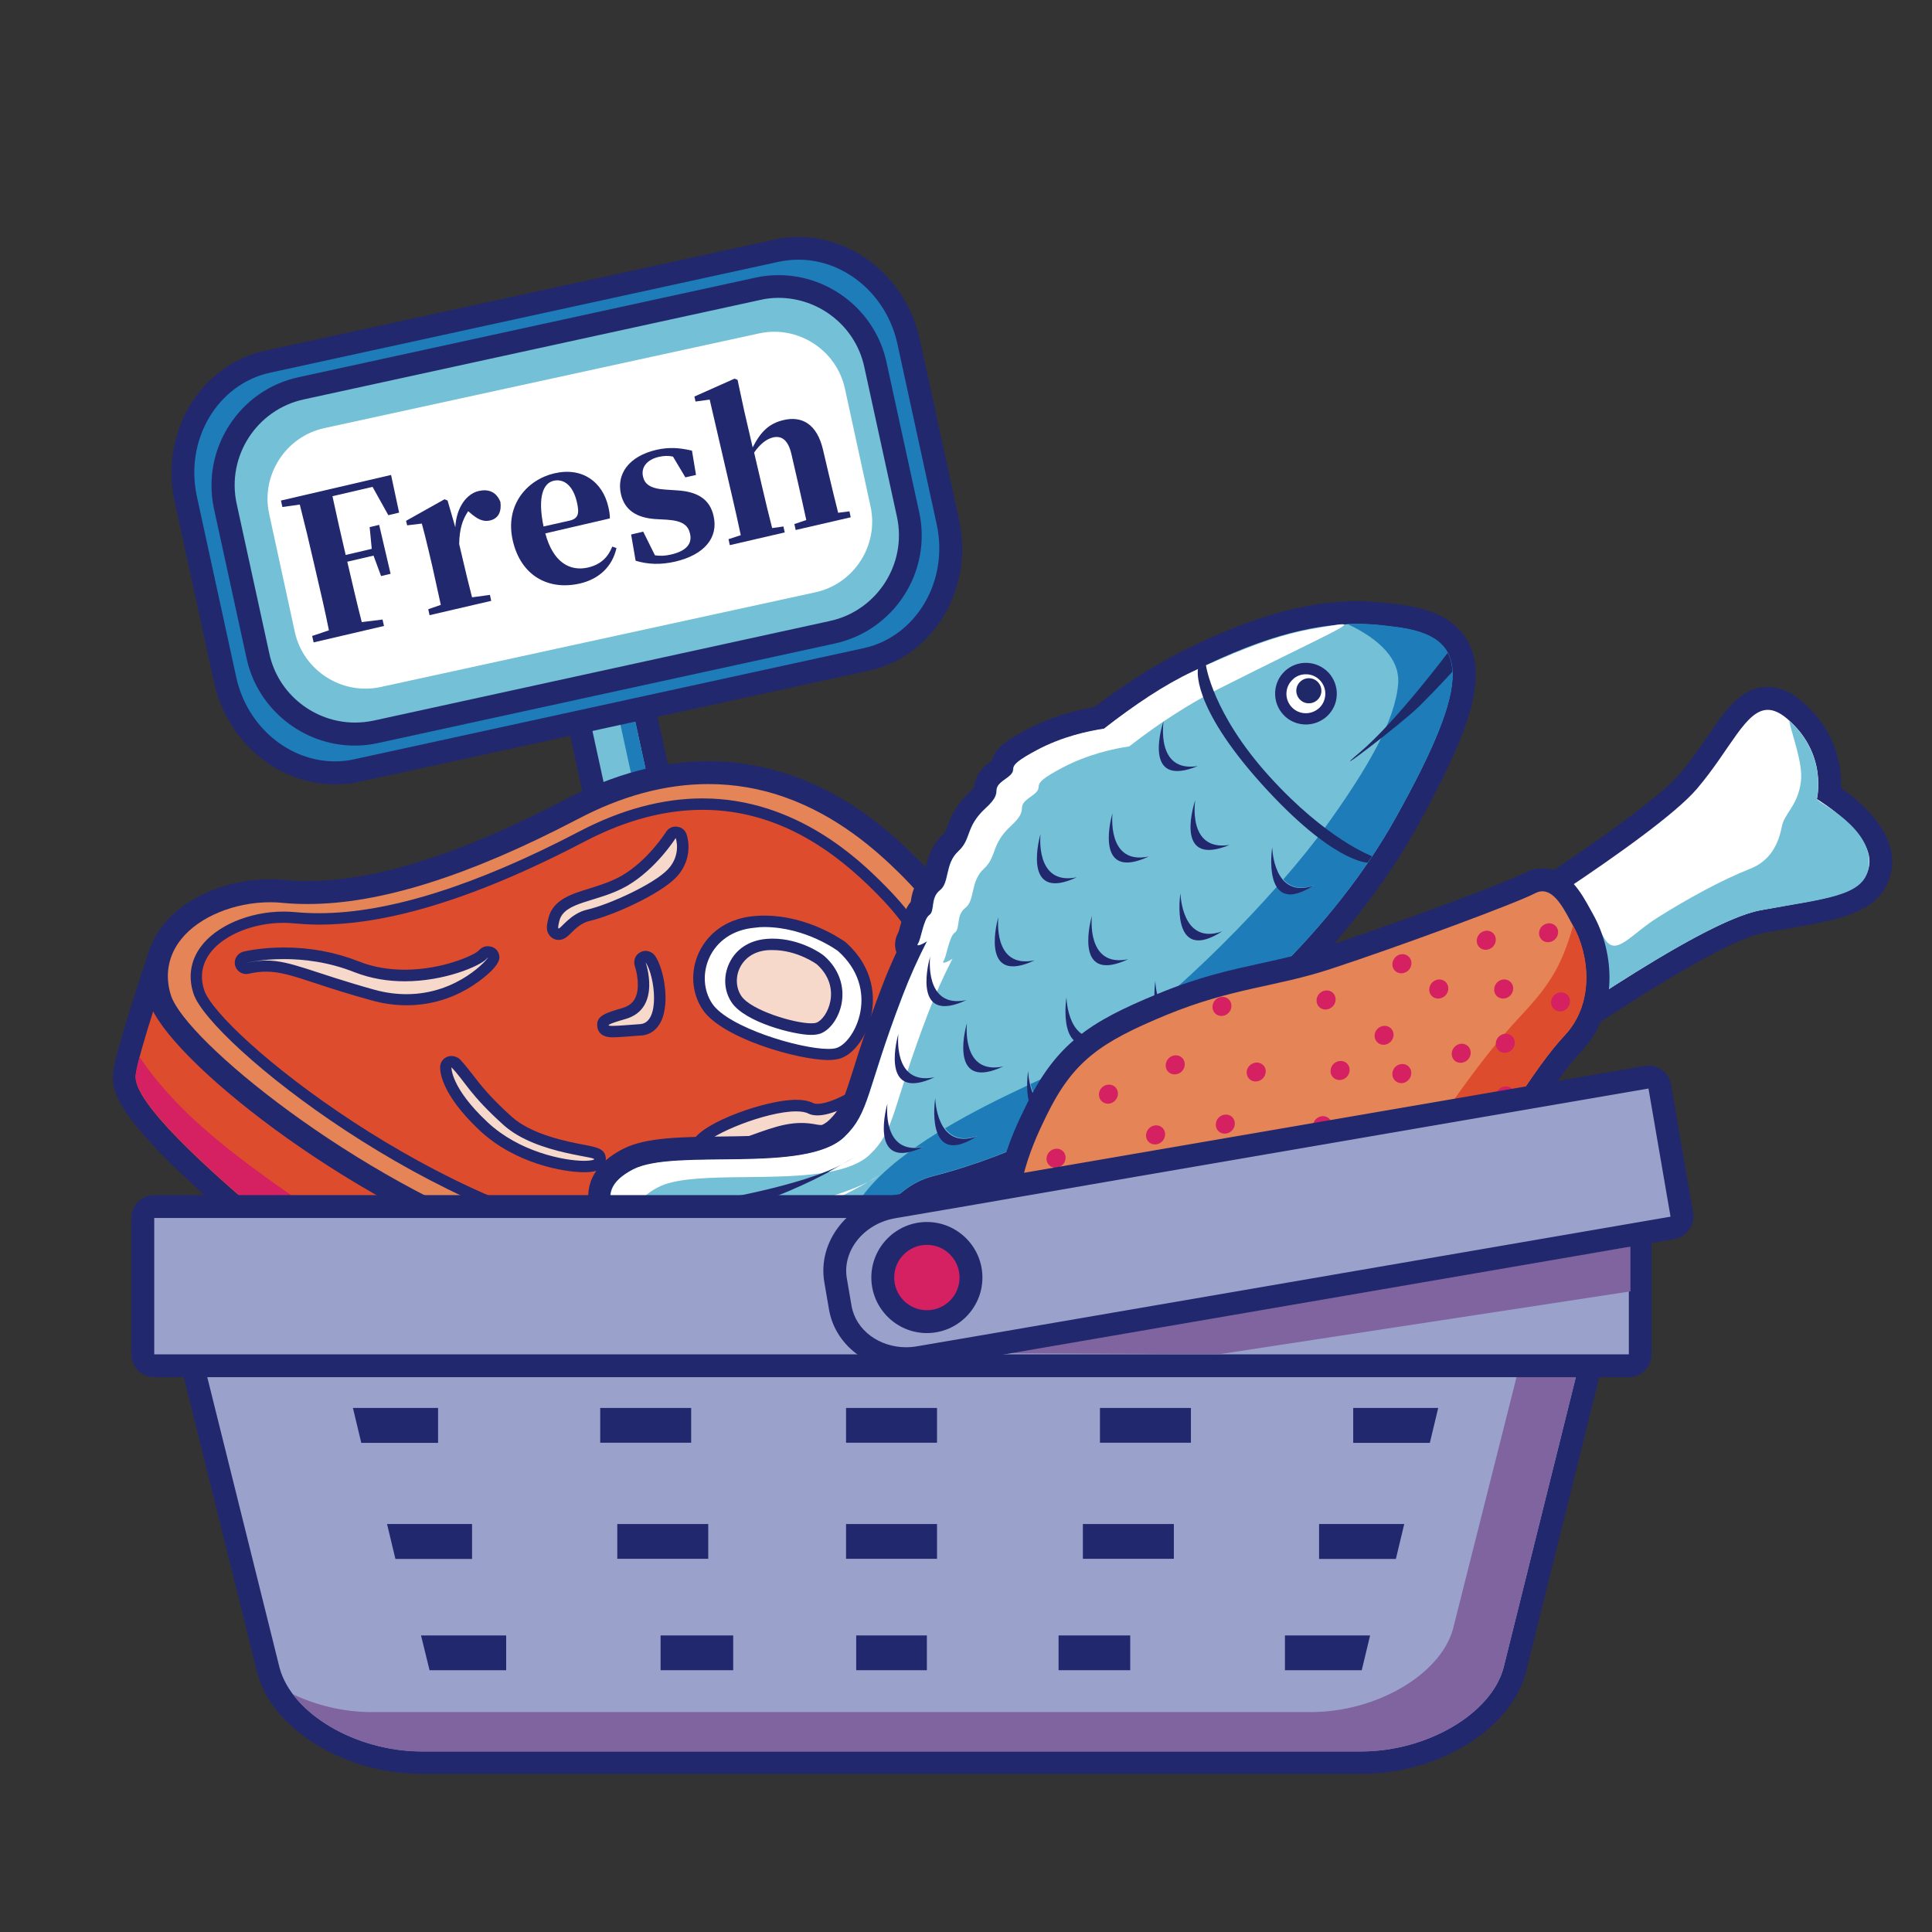<?xml version="1.0" standalone="no"?><!DOCTYPE svg PUBLIC "-//W3C//DTD SVG 1.1//EN" "http://www.w3.org/Graphics/SVG/1.1/DTD/svg11.dtd"><svg height="1200" node-id="1" sillyvg="true" template-height="1200" template-width="1200" version="1.1" viewBox="0 0 1200 1200" width="1200" xmlns="http://www.w3.org/2000/svg" xmlns:xlink="http://www.w3.org/1999/xlink"><rect x="0" y="0" width="1200" height="1200" fill="#333333" stroke="none"/><defs node-id="237"></defs><g node-id="786"><g node-id="788"><path d="M 438.20 719.50 C 435.60 719.50 433.10 718.10 431.90 715.70 L 407.90 669.40 C 407.60 668.80 407.40 668.30 407.30 667.60 L 349.30 401.50 C 348.90 399.70 349.20 397.70 350.30 396.20 C 351.30 394.60 352.90 393.50 354.80 393.10 L 381.40 387.30 C 381.90 387.20 382.40 387.10 382.90 387.10 C 386.20 387.10 389.10 389.40 389.80 392.70 L 447.80 658.80 C 447.90 659.40 448.00 660.00 448.00 660.70 L 445.40 712.80 C 445.20 716.00 443.00 718.70 439.80 719.40 C 439.20 719.40 438.70 719.50 438.20 719.50 Z" fill="#73c0d7" fill-rule="nonzero" group-id="1,3" node-id="245" stroke="none" target-height="332.4" target-width="99.1" target-x="348.9" target-y="387.1"></path><path d="M 382.80 394.20 L 440.80 660.30 L 438.20 712.40 L 414.20 666.10 L 356.20 400.00 L 382.80 394.20 M 382.80 380.00 C 381.80 380.00 380.80 380.10 379.80 380.30 L 353.20 386.10 C 349.50 386.90 346.30 389.10 344.30 392.30 C 342.30 395.50 341.60 399.30 342.40 403.00 L 400.40 669.10 C 400.70 670.30 401.10 671.50 401.70 672.60 L 425.70 718.90 C 428.20 723.70 433.10 726.60 438.30 726.60 C 439.30 726.60 440.30 726.50 441.30 726.30 C 447.60 724.90 452.10 719.50 452.40 713.20 L 455.00 661.10 C 455.10 659.90 455.00 658.60 454.70 657.40 L 396.70 391.30 C 395.20 384.60 389.30 380.00 382.80 380.00 L 382.80 380.00 Z" fill="#22286e" fill-rule="nonzero" group-id="1,3" node-id="247" stroke="none" target-height="346.6" target-width="113.5" target-x="341.6" target-y="380"></path></g><path d="M 376.30 408.50 L 439.00 696.30 L 440.80 660.30 L 382.80 394.20 Z" fill="#1e7cb9" fill-rule="nonzero" group-id="1" node-id="250" stroke="none" target-height="302.1" target-width="64.5" target-x="376.3" target-y="394.2"></path><path d="M 362.27 419.24 L 385.23 414.23 L 389.77 435.04 L 366.81 440.05 Z" fill="#48431f" fill-rule="nonzero" group-id="1,4" node-id="254" stroke="none" target-height="25.82" target-width="27.5" target-x="362.27" target-y="414.23"></path><path d="M 208.00 480.00 C 175.80 480.00 147.10 455.60 139.80 422.10 L 115.30 310.00 C 106.80 270.90 129.60 232.60 166.10 224.60 L 482.50 155.60 C 486.90 154.60 491.50 154.10 496.00 154.10 C 528.20 154.10 556.90 178.50 564.20 212.00 L 588.60 324.10 C 592.70 342.90 589.70 362.10 580.20 378.20 C 570.60 394.50 555.50 405.60 537.80 409.50 L 221.40 478.50 C 217.10 479.60 212.50 480.00 208.00 480.00 Z" fill="#1e7cb9" fill-rule="nonzero" group-id="1,5" node-id="259" stroke="none" target-height="325.9" target-width="485.9" target-x="106.8" target-y="154.1"></path><path d="M 496.10 161.30 C 524.50 161.30 550.70 182.80 557.40 213.60 L 581.80 325.70 C 589.50 360.90 569.00 395.50 536.40 402.60 L 220.00 471.60 C 216.00 472.50 212.00 472.90 208.00 472.90 C 179.60 472.90 153.40 451.40 146.70 420.50 L 122.30 308.40 C 114.60 273.20 135.10 238.60 167.70 231.50 L 484.10 162.50 C 488.10 161.70 492.10 161.30 496.10 161.30 M 496.10 147.20 C 496.10 147.20 496.10 147.20 496.10 147.20 C 491.10 147.20 486.00 147.70 481.10 148.80 L 164.70 217.80 C 124.30 226.60 99.10 268.70 108.50 311.60 L 132.90 423.70 C 140.90 460.50 172.50 487.20 208.10 487.20 C 213.10 487.20 218.20 486.70 223.10 485.60 L 539.50 416.60 C 559.20 412.30 575.90 400.00 586.50 382.00 C 596.90 364.30 600.20 343.30 595.70 322.80 L 571.30 210.70 C 563.20 173.90 531.60 147.20 496.10 147.20 L 496.10 147.20 Z" fill="#22286e" fill-rule="nonzero" group-id="1,5" node-id="261" stroke="none" target-height="340" target-width="501.1" target-x="99.1" target-y="147.2"></path><path d="M 220.40 456.00 C 191.70 456.00 166.40 435.60 160.20 407.60 L 139.90 314.50 C 136.40 298.50 139.40 282.00 148.30 268.20 C 157.20 254.30 170.90 244.80 186.90 241.30 L 470.50 179.50 C 474.80 178.60 479.20 178.10 483.60 178.10 C 512.30 178.10 537.60 198.50 543.80 226.50 L 564.10 319.60 C 571.30 352.70 550.20 385.60 517.10 392.80 L 233.50 454.60 C 229.20 455.50 224.80 456.00 220.40 456.00 Z" fill="#73c0d7" fill-rule="nonzero" group-id="1,6" node-id="266" stroke="none" target-height="277.9" target-width="434.9" target-x="136.4" target-y="178.1"></path><path d="M 483.60 185.00 C 508.60 185.00 531.30 202.40 536.80 227.80 L 557.10 320.90 C 563.50 350.20 544.80 379.30 515.50 385.70 L 232.00 447.60 C 228.10 448.40 224.30 448.80 220.50 448.80 C 195.50 448.80 172.80 431.40 167.30 406.00 L 147.00 312.90 C 140.60 283.60 159.30 254.50 188.60 248.10 L 472.20 186.30 C 475.90 185.40 479.80 185.00 483.60 185.00 M 483.60 170.90 L 483.60 170.90 C 478.70 170.90 473.80 171.40 469.00 172.50 L 185.40 234.30 C 167.50 238.20 152.30 248.80 142.30 264.30 C 132.40 279.80 129.10 298.10 132.90 316.00 L 153.20 409.10 C 160.00 440.40 188.20 463.10 220.30 463.10 C 225.20 463.10 230.10 462.60 234.90 461.50 L 518.50 399.70 C 555.50 391.60 579.00 355.00 570.90 318.00 L 550.60 224.90 C 543.90 193.60 515.70 170.90 483.60 170.90 L 483.60 170.90 Z" fill="#22286e" fill-rule="nonzero" group-id="1,6" node-id="268" stroke="none" target-height="292.2" target-width="449.9" target-x="129.1" target-y="170.9"></path><path d="M 540.70 314.50 C 546.00 338.60 530.50 362.70 506.40 367.90 L 236.50 426.70 C 212.40 432.00 188.30 416.50 183.10 392.40 L 167.20 319.30 C 161.90 295.20 177.40 271.10 201.50 265.90 L 471.40 207.10 C 495.50 201.80 519.60 217.30 524.80 241.40 L 540.70 314.50 Z" fill="#ffffff" fill-rule="nonzero" group-id="1" node-id="271" stroke="none" target-height="230.2" target-width="384.1" target-x="161.9" target-y="201.8"></path><path d="M 247.90 318.40 L 241.20 320.00 L 231.40 302.40 L 206.50 308.20 C 209.00 320.00 211.80 332.20 214.70 344.70 L 230.90 340.90 L 229.60 327.40 L 235.50 326.00 L 242.60 356.40 L 236.70 357.80 L 232.00 345.10 L 215.70 348.90 L 215.80 349.30 C 218.80 362.10 221.60 374.40 224.70 386.40 L 237.60 384.80 L 238.50 388.80 L 194.80 399.00 L 193.90 395.00 L 204.30 391.50 C 201.90 379.50 199.10 367.40 196.20 355.10 L 195.00 349.90 C 192.20 337.60 189.30 325.50 186.20 313.40 L 175.40 314.90 L 174.50 310.90 L 242.90 295.00 L 247.90 318.40 Z" fill="#22286e" fill-rule="nonzero" group-id="1,7" node-id="275" stroke="none" target-height="104" target-width="73.4" target-x="174.5" target-y="295"></path><path d="M 282.80 327.50 C 283.50 314.70 290.10 306.70 297.20 305.00 C 302.70 303.70 308.00 304.90 310.80 311.70 C 311.50 317.00 310.20 321.90 304.30 323.30 C 299.80 324.30 296.30 322.20 292.20 318.70 L 290.80 317.50 C 287.10 323.00 285.40 328.70 285.20 337.90 L 287.50 347.70 C 289.00 354.20 291.40 364.10 293.20 371.00 L 304.30 369.50 L 305.10 373.20 L 266.80 382.10 L 266.00 378.40 L 273.80 375.70 C 272.30 368.80 270.10 358.70 268.60 352.10 L 266.30 342.30 C 264.50 334.60 263.50 330.80 262.00 325.20 L 252.90 326.30 L 252.20 323.50 L 276.10 310.10 L 278.00 310.90 L 282.80 327.50 Z" fill="#22286e" fill-rule="nonzero" group-id="1,7" node-id="277" stroke="none" target-height="78.4" target-width="59.3" target-x="252.2" target-y="303.7"></path><path d="M 382.90 340.40 C 380.40 351.70 372.30 359.60 360.30 362.40 C 340.90 366.90 323.60 357.90 318.50 335.80 C 313.40 313.60 327.50 297.90 344.30 294.00 C 362.00 289.90 374.30 299.60 377.80 314.60 C 378.50 317.50 378.80 319.60 378.80 322.00 L 338.70 331.30 C 343.60 349.60 354.20 355.00 365.20 352.50 C 373.40 350.60 377.70 345.90 380.30 339.50 L 382.90 340.40 Z M 353.70 323.40 C 359.20 322.10 360.00 319.10 358.30 311.80 C 355.90 301.50 350.20 297.20 343.90 298.60 C 337.40 300.10 333.80 308.60 337.60 327.00 L 353.70 323.40 Z" fill="#22286e" fill-rule="nonzero" group-id="1,7" node-id="279" stroke="none" target-height="77" target-width="69.5" target-x="313.4" target-y="289.9"></path><path d="M 420.80 304.60 C 434.00 305.40 441.00 310.70 443.20 320.40 C 446.40 334.10 437.30 344.60 419.50 348.80 C 410.30 350.90 402.70 350.60 394.80 348.30 L 392.00 332.00 L 399.50 330.20 L 406.80 344.90 C 410.00 345.40 413.10 345.30 416.90 344.40 C 425.90 342.30 430.10 338.00 428.60 331.50 C 427.40 326.50 424.40 323.50 414.30 322.80 L 407.00 322.40 C 395.60 321.60 388.00 317.00 385.70 307.00 C 382.80 294.60 390.40 283.40 407.70 279.40 C 415.60 277.60 422.00 278.10 429.80 279.90 L 432.30 295.00 L 425.70 296.50 L 418.00 283.60 C 415.20 283.00 412.60 283.00 409.10 283.80 C 401.90 285.50 398.00 290.20 399.40 296.10 C 400.40 300.50 403.60 303.50 413.40 304.10 L 420.80 304.60 Z" fill="#22286e" fill-rule="nonzero" group-id="1,7" node-id="281" stroke="none" target-height="73.3" target-width="63.6" target-x="382.8" target-y="277.6"></path><path d="M 527.60 317.60 L 528.40 321.30 L 494.20 329.20 L 493.40 325.50 L 500.80 323.00 C 499.30 316.10 497.10 306.10 495.50 299.20 L 491.60 282.20 C 489.50 273.00 485.30 270.50 480.10 271.70 C 476.30 272.60 472.20 275.60 468.40 281.10 L 473.80 304.20 C 475.30 310.80 477.80 321.00 479.60 328.00 L 486.60 327.00 L 487.40 330.70 L 453.30 338.60 L 452.50 334.90 L 460.10 332.40 C 458.60 325.40 456.40 315.30 454.80 308.60 L 440.80 248.20 L 432.00 249.40 L 431.30 246.30 L 456.20 235.20 L 458.10 235.90 L 462.20 255.00 L 467.50 277.90 C 472.60 267.90 477.80 263.00 486.70 260.90 C 498.10 258.20 507.50 263.40 511.20 279.40 L 514.80 294.70 C 516.40 301.70 518.90 311.70 520.60 318.50 L 527.60 317.60 Z" fill="#22286e" fill-rule="nonzero" group-id="1,7" node-id="283" stroke="none" target-height="103.4" target-width="97.1" target-x="431.3" target-y="235.2"></path></g><g node-id="787"><g node-id="793"><g node-id="797"><path d="M 393.80 864.30 C 326.30 864.30 205.60 799.60 165.00 765.70 C 85.50 699.40 76.40 678.40 77.30 667.50 C 78.40 655.00 97.60 598.00 99.80 591.50 C 100.40 589.80 101.60 588.30 103.20 587.50 C 132.00 572.40 261.00 571.20 299.90 571.20 C 371.20 571.20 443.10 574.30 497.40 579.70 C 597.90 589.70 603.00 603.80 605.20 609.80 C 620.60 652.10 580.40 757.60 554.40 802.30 C 530.40 843.70 477.90 864.00 394.10 864.30 L 393.80 864.30 Z" fill="#dd4d2d" fill-rule="nonzero" group-id="2,8,12" node-id="293" stroke="none" target-height="293.1" target-width="544.2" target-x="76.4" target-y="571.2"></path><path d="M 299.90 578.30 C 434.70 578.30 590.30 589.50 598.50 612.20 C 612.40 650.30 575.20 752.20 548.30 798.70 C 521.30 845.20 458.90 856.90 394.10 857.20 C 394.00 857.20 393.90 857.20 393.70 857.20 C 328.80 857.20 209.60 793.80 169.40 760.30 C 129.10 726.70 82.80 684.80 84.20 668.10 C 85.20 656.10 106.40 593.80 106.40 593.80 C 126.10 583.50 208.20 578.30 299.90 578.30 M 299.90 564.20 C 249.60 564.20 129.30 565.90 99.90 581.30 C 96.70 583.00 94.20 585.80 93.10 589.30 C 88.00 604.30 71.30 654.20 70.20 666.90 C 69.10 680.00 75.10 700.00 160.40 771.10 C 201.70 805.50 324.70 871.30 393.80 871.30 L 394.20 871.30 C 480.80 871.00 535.20 849.50 560.60 805.80 C 587.90 758.80 628.30 652.30 611.90 607.30 C 607.60 595.60 594.90 582.20 498.10 572.60 C 443.60 567.30 371.40 564.20 299.90 564.20 L 299.90 564.20 Z" fill="#22286e" fill-rule="nonzero" group-id="2,8,12" node-id="295" stroke="none" target-height="307.1" target-width="559.2" target-x="69.1" target-y="564.2"></path></g><path d="M 601.20 625.60 C 592.80 639.80 581.70 652.80 571.90 667.40 C 554.60 693.30 531.50 714.90 514.00 740.10 C 513.60 744.30 512.40 748.40 510.20 752.20 C 490.90 785.90 459.90 816.30 421.40 825.80 C 399.80 831.10 375.20 823.80 354.70 817.50 C 331.70 810.30 308.30 804.30 285.60 796.40 C 240.20 780.60 203.20 758.80 164.40 730.70 C 134.80 709.20 107.00 686.60 86.70 656.60 C 85.40 661.70 84.50 665.70 84.30 667.90 C 82.90 684.50 129.20 726.50 169.50 760.10 C 209.80 793.70 329.30 857.30 394.20 857.00 C 459.00 856.80 521.40 845.00 548.40 798.50 C 572.60 756.90 605.10 670.30 601.20 625.60 Z" fill="#d52061" fill-rule="nonzero" group-id="2,8" node-id="298" stroke="none" target-height="231.7" target-width="522.2" target-x="82.9" target-y="625.6"></path><path d="M 436.10 796.30 C 422.90 796.30 408.60 795.40 393.80 793.60 C 371.90 791.00 348.30 785.20 323.60 776.50 C 323.50 776.40 323.30 776.40 323.20 776.30 C 219.00 739.20 110.10 653.00 99.40 620.50 C 94.60 605.70 97.30 590.90 107.00 578.80 C 119.40 563.30 143.30 553.30 167.80 553.30 C 170.60 553.30 173.40 553.40 176.10 553.70 C 180.90 554.20 185.90 554.40 190.90 554.40 C 234.70 554.40 288.30 537.50 354.90 502.70 C 383.70 487.60 412.40 480.00 440.00 480.00 C 457.00 480.00 473.80 482.90 490.00 488.60 C 523.90 500.60 548.40 522.30 563.80 537.60 C 600.10 573.60 619.60 612.00 596.80 682.80 C 579.70 735.60 546.00 796.30 436.10 796.30 Z" fill="#e58456" fill-rule="nonzero" group-id="2,8,13" node-id="302" stroke="none" target-height="316.3" target-width="525" target-x="94.6" target-y="480"></path><path d="M 440.00 487.00 C 456.20 487.00 472.10 489.70 487.60 495.20 C 520.20 506.80 543.80 527.70 558.80 542.50 C 594.20 577.60 611.80 612.90 590.00 680.50 C 573.30 732.20 540.40 789.10 436.10 789.10 C 423.40 789.10 409.60 788.30 394.60 786.50 C 373.20 783.90 350.10 778.30 326.00 769.70 L 326.00 769.70 C 326.00 769.70 326.00 769.70 326.00 769.70 C 220.60 732.40 115.40 646.40 106.20 618.30 C 102.20 605.90 104.40 593.40 112.60 583.30 C 123.80 569.30 145.80 560.40 167.90 560.40 C 170.50 560.40 173.00 560.50 175.60 560.80 C 180.60 561.30 185.80 561.50 191.10 561.50 C 236.00 561.50 290.90 544.20 358.40 509.00 C 386.10 494.30 413.50 487.00 440.00 487.00 M 440.00 472.80 C 411.20 472.80 381.50 480.70 351.60 496.30 C 286.10 530.50 233.50 547.20 190.90 547.20 C 186.10 547.20 181.30 547.00 176.80 546.50 C 173.80 546.20 170.80 546.10 167.80 546.10 C 141.20 546.10 115.20 557.20 101.50 574.30 C 90.40 588.10 87.20 605.70 92.70 622.60 C 104.00 657.20 212.80 744.40 320.70 782.80 C 320.90 782.90 321.10 783.00 321.30 783.00 C 346.40 791.90 370.50 797.80 393.00 800.50 C 408.10 802.30 422.70 803.30 436.20 803.30 C 552.00 803.30 587.20 735.70 603.60 684.90 C 627.60 610.70 607.00 570.30 568.90 532.50 C 553.00 516.70 527.70 494.40 492.50 481.90 C 475.40 475.90 457.80 472.80 440.00 472.80 L 440.00 472.80 Z" fill="#22286e" fill-rule="nonzero" group-id="2,8,13,33" node-id="306" stroke="none" target-height="330.5" target-width="540.4" target-x="87.2" target-y="472.8"></path><path d="M 432.90 774.80 C 420.70 774.80 407.60 774.00 393.80 772.30 C 273.40 757.70 133.20 645.70 123.50 616.00 C 120.50 606.80 121.90 597.90 127.40 590.20 C 136.30 577.90 155.90 569.60 176.10 569.60 C 178.30 569.60 180.50 569.70 182.60 569.90 C 187.90 570.40 193.00 570.60 198.30 570.60 C 241.70 570.60 296.50 553.40 361.30 519.50 C 386.90 506.10 412.20 499.30 436.40 499.30 C 493.50 499.30 532.50 537.80 545.20 550.50 C 577.30 582.20 593.20 614.20 573.40 675.50 C 558.50 721.80 529.10 774.80 432.90 774.80 C 432.90 774.80 432.90 774.80 432.90 774.80 Z" fill="#dd4d2d" fill-rule="nonzero" group-id="2,8,14" node-id="312" stroke="none" target-height="275.5" target-width="472.7" target-x="120.5" target-y="499.3"></path><path d="M 436.40 503.00 C 486.20 503.00 521.60 532.20 542.70 553.20 C 575.10 585.30 589.00 615.80 570.00 674.60 C 553.30 726.50 521.70 771.30 432.90 771.30 C 421.10 771.30 408.20 770.50 394.20 768.80 C 275.30 754.50 135.70 642.10 126.80 614.90 C 118.60 589.60 148.80 573.20 176.00 573.20 C 178.10 573.20 180.10 573.30 182.10 573.50 C 186.80 573.90 192.10 574.30 198.20 574.30 C 229.50 574.30 280.50 565.90 362.90 522.80 C 390.20 508.50 414.70 503.00 436.40 503.00 M 436.40 495.90 C 411.60 495.90 385.80 502.80 359.70 516.50 C 295.40 550.10 241.10 567.20 198.30 567.20 C 193.10 567.20 188.10 567.00 182.90 566.50 C 180.70 566.30 178.40 566.20 176.10 566.20 C 154.80 566.20 134.10 575.10 124.60 588.20 C 118.30 596.80 116.80 606.90 120.20 617.20 C 130.00 647.40 271.90 761.20 393.50 775.90 C 407.50 777.60 420.80 778.40 433.10 778.40 C 531.50 778.40 561.70 724.10 576.90 676.80 C 597.20 613.80 580.90 580.90 547.80 548.20 C 534.70 535.20 495.00 495.90 436.40 495.90 L 436.40 495.90 Z" fill="#22286e" fill-rule="nonzero" group-id="2,8,14" node-id="314" stroke="none" target-height="282.5" target-width="480.4" target-x="116.8" target-y="495.9"></path><path d="M 252.50 621.00 C 245.60 621.00 238.50 620.00 231.40 618.00 C 216.90 614.00 205.90 610.40 197.10 607.50 C 182.80 602.80 174.20 600.00 165.20 600.00 C 161.50 600.00 157.80 600.40 153.40 601.40 C 153.10 601.50 152.90 601.50 152.60 601.50 C 151.00 601.50 149.50 600.40 149.20 598.80 C 148.80 596.90 149.90 595.00 151.80 594.50 C 152.20 594.40 161.70 592.00 176.20 592.00 C 192.10 592.00 207.30 594.80 221.50 600.50 C 230.50 604.00 240.50 605.80 251.20 605.80 C 276.70 605.80 296.70 596.10 299.50 593.00 C 300.20 592.20 301.20 591.20 302.80 591.20 C 303.70 591.20 304.70 591.60 305.30 592.20 C 306.00 592.90 306.30 593.80 306.30 594.70 C 306.50 598.20 285.40 621.00 252.50 621.00 Z" fill="#f7d9cc" fill-rule="nonzero" group-id="2,8,15" node-id="319" stroke="none" target-height="29.8" target-width="157.7" target-x="148.8" target-y="591.2"></path><path d="M 303.00 594.80 C 303.70 594.80 284.90 617.50 252.50 617.50 C 246.30 617.50 239.60 616.70 232.40 614.70 C 194.00 604.00 180.70 596.60 165.30 596.60 C 161.40 596.60 157.40 597.10 152.80 598.10 C 152.80 598.10 162.10 595.70 176.30 595.70 C 188.40 595.70 204.00 597.40 220.30 603.90 C 230.60 607.90 241.20 609.50 251.30 609.50 C 276.30 609.50 298.10 600.00 302.20 595.60 C 302.70 595.00 302.90 594.80 303.00 594.80 M 303.00 587.70 C 299.80 587.70 298.00 589.70 297.10 590.60 C 294.40 593.30 274.80 602.30 251.40 602.30 C 241.10 602.30 231.50 600.60 223.00 597.20 C 208.40 591.40 192.70 588.50 176.40 588.50 C 161.50 588.50 151.50 591.00 151.10 591.10 C 147.40 592.10 145.10 595.90 146.00 599.60 C 146.80 602.80 149.70 605.00 152.90 605.00 C 153.40 605.00 153.90 604.90 154.40 604.80 C 158.50 603.90 162.00 603.50 165.40 603.50 C 173.90 603.50 182.30 606.20 196.20 610.80 C 205.00 613.70 216.00 617.30 230.60 621.30 C 238.00 623.40 245.40 624.40 252.60 624.40 C 270.90 624.40 285.00 617.80 293.60 612.20 C 295.30 611.10 310.20 601.30 310.20 594.60 C 310.20 592.70 309.40 590.90 308.10 589.60 C 306.70 588.40 304.90 587.70 303.00 587.70 L 303.00 587.70 Z" fill="#22286e" fill-rule="nonzero" group-id="2,8,15" node-id="321" stroke="none" target-height="36.7" target-width="165.1" target-x="145.1" target-y="587.7"></path><path d="M 514.50 655.00 C 495.90 655.00 450.40 641.60 439.40 625.30 C 433.10 616.00 432.40 603.50 437.50 592.80 C 443.10 581.10 454.40 573.80 468.70 572.60 C 470.60 572.40 472.60 572.40 474.60 572.40 C 501.50 572.40 521.70 587.30 522.60 588.00 C 539.90 603.40 539.50 620.60 537.80 629.50 C 535.50 641.10 528.50 651.50 521.10 654.20 C 519.40 654.70 517.30 655.00 514.50 655.00 L 514.50 655.00 Z" fill="#ffffff" fill-rule="nonzero" group-id="2,8,16" node-id="326" stroke="none" target-height="82.6" target-width="107.5" target-x="432.4" target-y="572.4"></path><path d="M 474.60 575.80 C 500.60 575.80 520.50 590.70 520.50 590.70 C 547.10 614.50 531.30 646.70 519.90 650.80 C 518.60 651.30 516.80 651.50 514.50 651.50 C 496.70 651.50 452.30 638.10 442.40 623.40 C 431.20 606.80 440.30 578.60 469.00 576.20 C 470.90 575.90 472.80 575.80 474.60 575.80 M 474.60 568.70 C 472.50 568.70 470.40 568.80 468.40 569.00 C 452.90 570.30 440.50 578.40 434.30 591.20 C 428.60 603.10 429.50 616.90 436.50 627.20 C 448.50 644.90 495.60 658.40 514.50 658.40 C 517.70 658.40 520.20 658.00 522.30 657.30 C 531.00 654.20 538.80 642.90 541.30 629.90 C 543.20 620.30 543.60 601.60 525.20 585.20 C 525.00 585.10 524.90 584.90 524.70 584.80 C 523.80 584.40 502.70 568.70 474.60 568.70 L 474.60 568.70 Z" fill="#22286e" fill-rule="nonzero" group-id="2,8,16" node-id="328" stroke="none" target-height="89.7" target-width="118.5" target-x="428.6" target-y="568.7"></path><path d="M 503.80 639.10 C 492.40 639.10 464.30 630.70 457.40 620.60 C 453.30 614.60 452.80 606.50 456.20 599.60 C 459.80 592.10 467.00 587.40 476.10 586.60 C 477.40 586.50 478.60 586.40 479.80 586.40 C 496.50 586.40 509.00 595.70 509.50 596.10 C 520.50 606.00 520.30 616.90 519.20 622.60 C 517.70 630.10 513.10 636.70 508.20 638.50 C 507.10 638.90 505.70 639.10 503.80 639.10 C 503.80 639.10 503.80 639.10 503.80 639.10 Z" fill="#f7d9cc" fill-rule="nonzero" group-id="2,8,17" node-id="333" stroke="none" target-height="52.7" target-width="67.7" target-x="452.8" target-y="586.4"></path><path d="M 479.80 590.10 C 495.50 590.10 507.40 599.00 507.40 599.00 C 523.40 613.40 513.90 632.70 507.10 635.20 C 506.30 635.50 505.20 635.60 503.90 635.60 C 493.20 635.60 466.50 627.50 460.50 618.70 C 453.70 608.70 459.20 591.70 476.50 590.20 C 477.60 590.10 478.70 590.10 479.80 590.10 M 479.80 583.00 C 478.50 583.00 477.10 583.10 475.80 583.20 C 465.40 584.10 457.10 589.50 453.00 598.20 C 449.10 606.30 449.70 615.70 454.50 622.70 C 462.80 635.00 493.20 642.80 503.80 642.80 C 506.10 642.80 507.90 642.50 509.50 642.00 C 515.60 639.80 521.00 632.20 522.70 623.50 C 524.80 612.60 521.00 601.80 512.10 593.90 C 511.90 593.80 511.80 593.60 511.60 593.50 C 511.10 592.90 497.60 583.00 479.80 583.00 L 479.80 583.00 Z" fill="#22286e" fill-rule="nonzero" group-id="2,8,17" node-id="335" stroke="none" target-height="59.8" target-width="75.7" target-x="449.1" target-y="583"></path><path d="M 362.80 724.60 C 350.40 724.60 321.40 719.40 300.30 699.70 C 276.70 677.60 276.70 664.20 276.80 662.80 C 276.90 661.40 277.80 660.20 279.10 659.70 C 279.50 659.60 279.90 659.50 280.30 659.50 C 281.30 659.50 282.20 659.90 282.90 660.60 C 286.00 663.90 288.40 667.00 290.90 670.30 C 295.80 676.70 301.40 684.00 315.10 696.30 C 328.50 708.40 351.60 712.70 362.80 714.80 C 370.00 716.20 372.50 716.60 372.60 719.90 C 372.60 720.80 372.40 723.10 369.00 724.00 C 367.60 724.40 365.40 724.60 362.80 724.60 L 362.80 724.60 Z" fill="#f7d9cc" fill-rule="nonzero" group-id="2,8,18" node-id="340" stroke="none" target-height="65.1" target-width="95.9" target-x="276.7" target-y="659.5"></path><path d="M 280.40 662.90 C 289.30 672.30 291.70 679.80 312.80 698.80 C 333.90 717.80 375.90 718.40 368.10 720.50 C 366.90 720.80 365.10 721.00 362.80 721.00 C 350.00 721.00 322.30 715.30 302.80 697.00 C 279.70 675.40 280.40 662.90 280.40 662.90 M 280.40 655.90 C 279.60 655.90 278.80 656.00 278.00 656.30 C 275.30 657.30 273.50 659.70 273.40 662.50 C 273.20 665.10 273.70 679.40 298.00 702.20 C 319.90 722.70 350.00 728.10 362.90 728.10 C 365.80 728.10 368.20 727.80 370.10 727.30 C 376.20 725.60 376.30 720.60 376.30 719.70 C 376.10 713.60 370.80 712.60 363.60 711.20 C 352.80 709.20 330.30 704.90 317.70 693.50 C 304.20 681.30 298.80 674.20 293.90 667.90 C 291.30 664.60 288.90 661.40 285.70 658.00 C 284.20 656.60 282.30 655.90 280.40 655.90 L 280.40 655.90 Z" fill="#22286e" fill-rule="nonzero" group-id="2,8,18" node-id="342" stroke="none" target-height="72.2" target-width="103.1" target-x="273.2" target-y="655.9"></path><path d="M 347.00 580.20 C 345.90 580.20 344.70 579.60 344.00 578.80 C 342.60 577.10 343.10 574.90 343.90 571.20 C 346.20 561.70 355.80 558.70 366.90 555.30 C 373.40 553.30 380.80 551.00 387.70 547.10 C 404.90 537.20 416.50 518.70 416.60 518.60 C 417.30 517.60 418.40 516.90 419.60 516.90 C 419.70 516.90 419.80 516.90 420.00 516.90 C 421.30 517.00 422.50 517.90 423.00 519.20 C 423.20 519.70 427.40 531.70 417.40 542.20 C 408.00 552.20 379.20 565.20 365.40 568.40 C 359.20 569.80 354.60 574.40 351.90 577.10 C 350.10 579.00 348.90 580.20 347.00 580.20 C 347.00 580.20 347.00 580.20 347.00 580.20 Z" fill="#f7d9cc" fill-rule="nonzero" group-id="2,8,19" node-id="347" stroke="none" target-height="63.3" target-width="84.8" target-x="342.6" target-y="516.9"></path><path d="M 419.70 520.50 C 419.70 520.50 423.40 530.80 414.90 539.90 C 406.40 549.00 378.60 561.80 364.70 565.00 C 354.50 567.30 348.40 576.70 347.00 576.70 C 346.50 576.70 346.60 575.40 347.40 572.10 C 350.40 559.60 371.20 560.70 389.40 550.30 C 407.70 539.70 419.70 520.50 419.70 520.50 M 419.70 513.40 C 417.30 513.40 415.00 514.60 413.70 516.70 L 413.70 516.70 C 413.60 516.90 402.40 534.60 386.00 544.00 C 379.50 547.70 372.30 549.90 366.00 551.90 C 354.90 555.30 343.40 558.80 340.60 570.40 C 339.70 574.20 338.80 577.80 341.30 581.00 C 342.70 582.80 344.80 583.80 347.00 583.80 C 350.30 583.80 352.30 581.80 354.50 579.70 C 357.00 577.20 361.10 573.10 366.30 572.00 C 380.50 568.70 409.90 555.60 420.10 544.80 C 429.20 535.20 428.30 523.50 426.40 518.10 C 425.50 515.50 423.20 513.70 420.50 513.50 C 420.20 513.40 419.90 513.40 419.70 513.40 L 419.70 513.40 Z" fill="#22286e" fill-rule="nonzero" group-id="2,8,19" node-id="349" stroke="none" target-height="70.4" target-width="90.4" target-x="338.8" target-y="513.4"></path><path d="M 380.30 640.80 C 378.70 640.80 374.90 640.80 374.40 637.40 C 373.90 633.70 377.10 632.50 387.50 629.60 C 392.30 628.20 395.50 625.70 397.50 621.90 C 402.30 612.70 397.60 599.10 397.60 599.00 C 397.00 597.30 397.80 595.50 399.30 594.70 C 399.80 594.40 400.40 594.30 400.90 594.30 C 402.00 594.30 403.10 594.80 403.80 595.80 C 408.70 602.90 412.20 622.70 407.20 632.90 C 404.60 638.20 400.60 639.60 397.60 639.70 C 395.30 639.80 392.90 640.00 390.50 640.20 C 386.60 640.50 382.80 640.80 380.30 640.80 L 380.30 640.80 Z" fill="#f7d9cc" fill-rule="nonzero" group-id="2,8,20" node-id="354" stroke="none" target-height="46.5" target-width="38.3" target-x="373.9" target-y="594.3"></path><path d="M 401.00 597.70 C 406.70 606.00 410.40 635.30 397.60 636.10 C 391.50 636.50 384.10 637.20 380.40 637.20 C 376.30 637.20 376.70 636.30 388.60 632.90 C 411.10 626.40 401.00 597.70 401.00 597.70 M 401.00 590.60 C 399.90 590.60 398.80 590.90 397.80 591.40 C 394.60 593.00 393.20 596.70 394.30 600.10 C 395.50 603.50 397.80 613.70 394.40 620.20 C 392.90 623.10 390.30 625.00 386.60 626.10 C 376.30 629.10 370.00 630.90 371.00 637.80 C 371.30 640.20 373.00 644.30 380.40 644.30 C 383.00 644.30 386.90 644.00 391.10 643.70 C 393.40 643.50 395.90 643.30 398.10 643.20 C 403.60 642.90 408.00 639.70 410.60 634.40 C 416.30 622.60 412.30 601.60 406.90 593.70 C 405.40 591.70 403.20 590.60 401.00 590.60 L 401.00 590.60 Z" fill="#22286e" fill-rule="nonzero" group-id="2,8,20" node-id="356" stroke="none" target-height="53.7" target-width="46.3" target-x="370" target-y="590.6"></path><path d="M 434.10 720.20 C 432.80 720.20 431.40 719.40 430.80 718.20 C 429.70 716.10 430.80 714.40 431.90 712.80 C 432.40 712.00 433.10 711.00 433.90 709.60 C 439.20 700.60 475.90 686.60 494.30 686.60 C 498.20 686.60 501.30 687.20 503.60 688.30 C 504.70 688.80 506.00 689.10 507.60 689.10 C 521.50 689.10 547.70 670.10 556.70 662.80 C 557.40 662.30 558.10 662.00 558.90 662.00 C 559.60 662.00 560.30 662.20 560.90 662.60 C 562.20 663.50 562.70 665.20 562.20 666.70 C 559.60 674.10 533.10 702.20 510.70 702.20 L 510.70 702.20 C 509.00 702.20 507.40 702.00 505.90 701.70 C 503.00 701.10 500.30 700.80 497.40 700.80 C 487.90 700.80 478.90 704.10 467.50 708.20 C 463.30 709.70 458.70 711.40 453.80 713.00 C 446.10 715.50 441.30 717.50 438.40 718.60 C 436.10 719.80 435.20 720.20 434.10 720.20 Z" fill="#f7d9cc" fill-rule="nonzero" group-id="2,8,21" node-id="361" stroke="none" target-height="58.2" target-width="133" target-x="429.7" target-y="662"></path><path d="M 559.10 665.60 C 556.90 671.90 531.30 698.80 511.00 698.80 C 509.60 698.80 508.20 698.70 506.90 698.40 C 503.70 697.80 500.70 697.50 497.70 697.50 C 483.90 697.50 471.60 703.80 452.90 709.90 C 440.10 714.10 435.10 716.80 434.10 716.80 C 433.30 716.80 434.90 715.20 437.00 711.60 C 441.20 704.40 476.00 690.30 494.40 690.30 C 497.60 690.30 500.30 690.70 502.20 691.70 C 503.80 692.50 505.70 692.80 507.80 692.80 C 526.10 692.70 559.10 665.60 559.10 665.60 M 559.10 658.50 C 557.50 658.50 555.90 659.00 554.60 660.10 C 542.60 670.00 519.20 685.60 507.80 685.60 C 506.70 685.60 505.90 685.50 505.30 685.20 C 502.40 683.80 498.90 683.10 494.40 683.10 C 475.80 683.10 437.30 696.90 430.90 707.90 C 430.20 709.20 429.50 710.10 429.00 710.90 C 427.80 712.70 425.60 716.00 427.70 719.90 C 429.00 722.30 431.40 723.70 434.10 723.70 C 435.90 723.70 437.20 723.20 440.00 722.00 C 442.80 720.90 447.50 718.90 455.10 716.40 C 460.10 714.70 464.60 713.10 468.90 711.50 C 480.00 707.50 488.70 704.30 497.60 704.30 C 500.20 704.30 502.70 704.60 505.40 705.10 C 507.20 705.50 509.00 705.60 510.90 705.60 C 534.70 705.60 562.60 676.60 565.70 667.70 C 566.80 664.70 565.70 661.40 563.10 659.50 C 561.90 658.90 560.50 658.50 559.10 658.50 L 559.10 658.50 Z M 559.10 672.70 L 559.10 672.70 L 559.10 672.70 L 559.10 672.70 Z" fill="#22286e" fill-rule="nonzero" group-id="2,8,21" node-id="363" stroke="none" target-height="65.2" target-width="141.2" target-x="425.6" target-y="658.5"></path></g><g node-id="794"><path d="M 729.50 434.30 L 634.00 514.50 L 581.90 582.30 L 570.80 608.70 L 545.40 680.20 L 525.50 719.00 C 525.50 719.00 554.50 732.90 557.20 731.60 C 559.90 730.20 621.20 709.70 621.20 709.70 L 668.80 695.10 L 729.30 648.10 L 781.50 602.60 L 827.90 548.30 L 771.20 484.20 L 729.50 434.30 Z" fill="#d9d8d9" fill-rule="nonzero" group-id="2,9" node-id="369" stroke="none" target-height="298.6" target-width="302.4" target-x="525.5" target-y="434.3"></path><g node-id="807"><path d="M 464.10 899.10 C 461.20 899.10 458.40 898.00 456.40 895.90 C 453.20 892.60 452.00 887.50 452.20 878.80 C 452.30 877.10 452.90 875.40 454.10 874.10 C 454.80 873.30 455.50 872.60 456.20 871.80 C 454.10 870.30 452.90 867.80 453.20 865.20 C 453.50 862.30 453.90 859.30 454.30 856.20 C 455.70 845.50 457.10 834.40 457.00 825.10 C 457.00 823.60 457.40 822.20 458.30 821.00 C 457.40 820.00 456.70 818.70 456.50 817.20 C 455.70 811.60 454.20 809.60 453.40 808.90 C 452.00 807.70 444.80 803.90 438.60 800.60 L 436.20 799.30 C 434.80 798.60 433.80 797.50 433.10 796.20 C 432.80 796.20 432.40 796.30 432.10 796.30 C 430.90 796.30 429.80 796.00 428.80 795.50 C 413.50 787.30 394.60 776.40 383.10 764.80 C 381.30 763.00 380.70 760.40 381.30 758.00 C 378.70 758.00 376.30 756.50 375.10 754.20 C 372.00 748.30 371.30 742.60 373.00 737.10 C 375.10 730.30 380.70 724.70 389.90 719.90 C 402.40 713.40 423.50 713.20 448.00 712.90 C 476.00 712.60 507.70 712.30 519.60 700.90 C 528.30 692.50 530.60 685.30 536.70 666.00 C 540.40 654.30 545.50 638.30 554.10 615.80 C 557.20 607.70 560.70 599.50 564.60 591.20 C 564.30 590.80 564.00 590.30 563.70 589.90 C 562.40 587.40 562.70 584.50 564.30 582.10 C 564.60 581.30 565.20 579.20 565.60 577.70 C 567.10 572.20 568.60 566.40 572.20 563.20 C 572.30 562.70 572.40 562.00 572.50 561.40 C 573.00 557.70 573.80 551.60 579.50 547.20 C 580.30 546.60 581.00 543.60 581.50 541.20 C 582.70 536.00 584.30 528.90 590.40 523.30 C 592.90 521.00 593.70 518.90 594.90 515.50 C 596.70 510.50 599.00 504.20 607.30 496.60 C 611.70 492.60 611.80 491.40 611.80 490.50 C 612.10 485.90 613.60 482.30 620.50 477.60 C 621.40 477.00 621.90 476.60 622.20 476.30 C 623.00 470.10 627.30 466.30 640.80 459.20 C 656.00 451.20 671.60 447.40 682.50 445.70 C 700.70 431.60 719.60 419.60 737.10 410.70 C 777.60 390.30 812.00 380.30 842.20 380.30 C 851.80 380.30 859.40 381.30 865.50 382.00 L 867.10 382.20 C 879.90 383.80 897.80 387.60 905.40 402.50 C 915.00 421.40 905.80 451.90 872.70 511.40 C 854.40 544.30 828.10 578.00 796.60 609.10 C 790.50 626.10 781.70 641.40 770.50 654.50 C 746.50 682.50 730.20 696.70 721.90 696.70 L 721.90 696.70 C 721.60 696.70 721.20 696.70 720.90 696.60 C 718.70 696.30 716.80 695.00 715.70 693.10 C 713.70 689.50 712.00 681.80 717.20 674.00 C 672.60 703.90 625.80 725.60 581.00 737.10 C 552.70 744.40 536.10 783.50 520.00 821.40 C 509.20 846.80 499.00 870.90 485.20 885.10 C 476.10 895.00 469.70 899.10 464.10 899.10 Z" fill="#73c0d7" fill-rule="nonzero" group-id="2,9,22" node-id="373" stroke="none" target-height="518.8" target-width="543.7" target-x="371.3" target-y="380.3"></path><path d="M 842.50 387.60 C 852.50 387.60 860.20 388.70 866.50 389.50 C 913.10 395.30 914.90 421.80 866.70 508.20 C 848.00 541.90 821.60 575.10 790.60 605.50 C 785.70 619.70 777.80 635.50 765.20 650.20 C 732.10 688.90 722.90 689.90 722.00 689.90 C 722.00 689.90 721.90 689.90 721.90 689.90 C 721.90 689.90 718.40 683.70 724.40 676.70 C 730.40 669.70 721.10 673.80 727.80 663.70 C 729.90 660.60 730.00 658.70 729.60 657.10 C 682.90 691.00 630.90 717.40 579.30 730.60 C 527.50 743.90 513.40 846.30 480.20 880.60 C 472.30 888.80 467.10 892.20 463.90 892.20 C 459.90 892.20 458.90 887.10 459.10 879.20 C 492.30 844.30 511.20 797.00 509.30 797.00 C 508.90 797.00 507.20 799.70 504.40 805.90 C 494.20 827.70 474.00 851.50 460.20 866.30 C 461.70 853.40 464.10 838.00 464.00 825.30 C 485.80 801.70 511.70 763.00 510.30 763.00 C 510.00 763.00 508.40 764.80 505.30 768.90 C 493.60 784.10 476.00 803.20 463.40 816.50 C 462.60 811.00 461.00 806.60 458.10 803.90 C 455.90 801.90 448.70 798.20 439.40 793.40 C 468.30 777.60 504.10 747.70 503.70 747.70 C 503.60 747.70 502.40 748.60 499.80 750.80 C 486.00 762.10 451.40 779.90 432.10 789.50 C 416.90 781.30 398.70 770.90 388.10 760.10 C 391.70 760.30 395.30 760.50 398.90 760.50 C 453.40 760.50 505.20 733.70 523.20 723.30 C 528.10 720.80 529.90 719.20 529.90 719.20 C 529.90 719.20 527.50 720.80 523.20 723.30 C 514.20 727.90 494.60 735.60 455.50 743.40 C 423.40 749.70 398.30 751.20 381.80 751.20 C 381.60 751.20 381.40 751.20 381.20 751.20 C 376.60 742.50 378.70 733.90 393.10 726.50 C 418.80 713.20 500.10 729.70 524.40 706.30 C 540.30 690.90 537.70 678.20 560.50 618.70 C 565.00 606.90 570.10 595.60 575.70 584.70 C 573.00 586.40 571.20 587.20 570.30 587.20 C 569.70 587.20 569.60 586.90 570.10 586.20 C 572.00 583.60 573.50 571.10 577.10 568.50 C 580.80 565.90 577.60 557.80 583.70 553.10 C 589.80 548.40 586.70 536.60 595.10 528.90 C 603.50 521.20 599.40 513.80 612.00 502.20 C 624.60 490.60 613.40 491.50 624.50 483.90 C 635.60 476.30 619.80 478.70 644.20 465.90 C 659.80 457.70 675.90 454.20 685.50 452.80 C 704.60 437.90 723.50 426.00 740.40 417.40 C 789.10 392.70 820.90 387.60 842.50 387.60 M 842.50 373.40 C 811.20 373.40 775.70 383.60 734.20 404.50 C 716.70 413.30 698.00 425.30 679.80 439.10 C 668.50 441.00 653.00 445.00 637.70 453.10 C 625.20 459.70 618.20 464.60 616.00 472.40 C 608.90 477.40 605.70 482.30 605.00 489.20 C 604.60 489.70 603.90 490.50 602.70 491.60 C 593.20 500.30 590.30 508.10 588.50 513.20 C 587.30 516.50 587.00 517.20 585.80 518.20 C 578.00 525.30 576.00 534.00 574.70 539.80 C 574.50 540.80 574.20 542.00 574.00 542.80 C 567.50 548.60 566.20 556.00 565.70 560.10 C 562.00 564.60 560.40 570.60 558.90 576.00 C 558.60 577.00 558.30 578.40 558.00 579.10 C 555.80 583.00 555.30 587.50 556.80 591.50 C 553.40 598.80 550.30 606.10 547.60 613.30 C 538.90 636.00 533.80 652.10 530.10 663.90 C 523.90 683.50 522.00 689.00 514.90 695.80 C 505.10 705.30 472.20 705.60 448.20 705.90 C 422.90 706.20 401.00 706.40 387.00 713.60 C 376.10 719.20 369.20 726.40 366.60 734.90 C 365.00 739.90 364.20 747.90 369.10 757.40 C 370.40 759.90 372.40 761.90 374.70 763.20 C 375.30 765.60 376.50 767.80 378.30 769.70 C 390.40 782.10 410.00 793.30 425.70 801.70 C 427.00 802.40 428.30 802.90 429.70 803.10 C 430.70 804.10 431.80 804.90 433.10 805.60 L 435.50 806.90 C 440.40 809.50 446.40 812.60 448.70 814.10 C 448.90 814.60 449.40 815.90 449.70 818.30 C 449.90 819.40 450.20 820.50 450.60 821.60 C 450.30 822.80 450.10 824.00 450.20 825.20 C 450.30 834.10 448.90 844.90 447.60 855.40 C 447.20 858.50 446.80 861.50 446.50 864.40 C 446.20 866.90 446.60 869.30 447.50 871.50 C 446.20 873.60 445.40 876.00 445.40 878.60 C 445.20 886.20 445.70 894.80 451.60 900.80 C 455.00 904.30 459.50 906.20 464.40 906.20 C 472.30 906.20 479.90 901.60 490.90 890.30 C 505.60 875.10 516.10 850.50 527.10 824.40 C 541.80 789.80 558.40 750.60 583.30 744.20 C 624.20 733.70 666.50 714.90 707.50 689.30 C 708.00 692.40 709.00 695.00 710.00 696.80 C 712.20 700.70 716.10 703.30 720.40 703.80 C 721.00 703.90 721.70 703.90 722.40 703.90 C 727.10 703.90 738.10 703.90 776.40 659.30 C 787.80 645.90 796.90 630.50 803.20 613.20 C 834.70 581.90 861.00 548.00 879.40 515.00 C 914.30 452.40 923.20 421.00 912.30 399.50 C 903.20 381.60 883.00 377.20 868.50 375.40 L 866.90 375.20 C 860.30 374.40 852.50 373.40 842.50 373.40 L 842.50 373.40 Z" fill="#22286e" fill-rule="nonzero" group-id="2,9,22" node-id="375" stroke="none" target-height="532.8" target-width="559" target-x="364.2" target-y="373.4"></path></g><g node-id="808"><path d="M 409.00 737.30 C 427.80 727.60 476.00 733.70 510.10 728.70 C 516.00 726.50 520.30 724.60 523.40 723.00 C 527.70 720.50 530.10 718.90 530.10 718.90 C 530.10 718.90 528.30 720.40 523.40 723.00 C 521.00 724.40 517.90 726.10 514.40 728.00 C 525.30 726.00 534.50 722.70 540.30 717.10 C 556.30 701.70 553.60 689.00 576.40 629.50 C 580.90 617.70 586.00 606.40 591.60 595.50 C 587.10 598.40 584.90 598.50 586.00 597.00 C 587.90 594.40 589.40 581.90 593.00 579.30 C 596.70 576.70 593.50 568.60 599.60 563.90 C 605.70 559.20 602.60 547.40 611.00 539.70 C 619.40 532.00 615.30 524.60 627.90 513.00 C 640.50 501.40 629.30 502.30 640.40 494.70 C 651.50 487.10 635.70 489.50 660.10 476.70 C 675.70 468.50 691.80 465.00 701.40 463.60 C 720.50 448.70 739.40 436.80 756.30 428.20 C 827.30 392.40 845.20 385.70 829.60 388.20 C 807.60 391.80 791.60 393.50 740.60 417.20 C 723.40 425.20 704.80 437.70 685.70 452.60 C 676.10 454.00 660.00 457.40 644.40 465.70 C 620.00 478.60 635.80 476.10 624.70 483.70 C 613.60 491.30 624.90 490.50 612.20 502.00 C 599.60 513.60 603.70 521.00 595.30 528.70 C 586.90 536.40 590.00 548.30 583.90 552.90 C 577.90 557.60 581.00 565.70 577.30 568.30 C 573.60 570.90 572.20 583.40 570.30 586.00 C 569.20 587.50 571.40 587.40 575.90 584.50 C 570.30 595.40 565.20 606.70 560.70 618.50 C 537.90 678.00 540.50 690.70 524.60 706.10 C 500.30 729.50 419.00 713.00 393.30 726.30 C 379.00 733.70 376.90 742.30 381.40 751.00 C 385.50 751.00 390.20 750.90 395.40 750.70 C 396.80 746.00 401.00 741.40 409.00 737.30 Z" fill="#ffffff" fill-rule="nonzero" group-id="2,9,23" node-id="380" stroke="none" target-height="365.3" target-width="468.3" target-x="376.9" target-y="385.7"></path><path d="M 515.60 761.60 C 513.60 763.20 511.20 765.00 508.50 766.80 C 508.20 767.30 507.90 767.80 507.50 768.40 C 518.60 759.70 523.60 755.00 515.60 761.60 Z" fill="#ffffff" fill-rule="nonzero" group-id="2,9,23" node-id="382" stroke="none" target-height="13.4" target-width="16.1" target-x="507.5" target-y="755"></path><path d="M 521.20 779.70 C 509.50 794.90 491.90 814.00 479.30 827.30 C 478.50 821.80 476.90 817.40 474.00 814.70 C 473.90 814.60 473.70 814.50 473.60 814.40 C 470.50 818.20 467.30 821.80 464.20 825.10 C 464.30 837.70 461.90 853.20 460.40 866.10 C 466.10 860.00 473.00 852.30 479.70 843.80 C 479.80 841.20 479.90 838.60 479.90 836.10 C 488.00 827.30 496.60 816.50 504.20 806.40 C 504.30 806.20 504.40 805.90 504.50 805.70 C 509.30 795.50 510.60 794.80 508.80 800.10 C 523.60 780.00 532.40 765.10 521.20 779.70 Z" fill="#ffffff" fill-rule="nonzero" group-id="2,9,23" node-id="384" stroke="none" target-height="101" target-width="72" target-x="460.4" target-y="765.1"></path><path d="M 744.70 672.60 C 745.70 670.60 745.70 669.20 745.40 668.00 C 737.40 673.80 729.30 679.30 721.00 684.70 C 720.90 687.80 722.00 689.80 722.00 689.80 C 722.00 689.80 726.90 690.40 744.70 672.60 Z" fill="#ffffff" fill-rule="nonzero" group-id="2,9,23" node-id="386" stroke="none" target-height="22.4" target-width="24.8" target-x="720.9" target-y="668"></path><path d="M 468.40 811.20 C 466.30 810.00 463.70 808.60 460.70 807.10 C 462.10 809.60 463.00 812.70 463.50 816.30 C 465.10 814.70 466.80 813.00 468.40 811.20 Z" fill="#ffffff" fill-rule="nonzero" group-id="2,9,23" node-id="388" stroke="none" target-height="9.2" target-width="7.7" target-x="460.7" target-y="807.1"></path><path d="M 539.20 734.10 C 544.10 731.60 545.90 730.00 545.90 730.00 C 545.90 730.00 543.50 731.60 539.20 734.10 Z" fill="#ffffff" fill-rule="nonzero" group-id="2,9,23" node-id="390" stroke="none" target-height="4.1" target-width="6.7" target-x="539.2" target-y="730"></path><path d="M 404.00 770.90 C 435.90 773.10 467.50 765.20 492.80 755.80 C 495.50 754.00 497.90 752.20 499.90 750.60 C 507.20 744.70 503.70 747.90 494.80 755.10 C 514.90 747.50 530.80 739.00 539.20 734.10 C 530.20 738.70 510.60 746.40 471.50 754.20 C 439.00 760.60 413.70 762.10 397.10 762.00 C 396.80 761.40 396.50 760.80 396.30 760.20 C 393.60 760.20 390.90 760.10 388.20 759.90 C 394.10 765.90 402.30 771.80 411.00 777.20 C 408.50 775.10 406.10 773.00 404.00 770.90 Z" fill="#ffffff" fill-rule="nonzero" group-id="2,9,23" node-id="392" stroke="none" target-height="43.1" target-width="151" target-x="388.2" target-y="734.1"></path><path d="M 457.40 803.00 C 473.20 794.10 490.60 781.50 503.00 771.90 C 503.80 770.90 504.70 769.80 505.40 768.80 C 489.80 778.90 466.20 791.10 450.60 799.00 C 453.60 800.60 455.90 802.00 457.40 803.00 Z" fill="#ffffff" fill-rule="nonzero" group-id="2,9,23" node-id="394" stroke="none" target-height="34.2" target-width="54.8" target-x="450.6" target-y="768.8"></path><path d="M 501.00 847.60 C 492.50 858.90 483.40 869.30 476.00 877.10 C 476.80 870.30 477.80 862.80 478.60 855.30 C 472.80 863.40 466.30 871.50 459.20 879.00 C 458.80 893.20 462.60 898.60 480.30 880.40 C 488.00 872.50 494.70 860.90 501.00 847.60 Z" fill="#ffffff" fill-rule="nonzero" group-id="2,9,23" node-id="396" stroke="none" target-height="51" target-width="42.2" target-x="458.8" target-y="847.6"></path></g><path d="M 504.60 805.70 C 519.60 773.60 500.40 835.80 459.30 879.00 C 458.90 893.20 462.70 898.60 480.40 880.40 C 513.60 846.10 527.60 743.70 579.50 730.40 C 631.00 717.20 683.10 690.80 729.80 656.90 C 730.20 658.40 730.10 660.30 728.00 663.50 C 721.30 673.60 730.60 669.50 724.60 676.50 C 718.60 683.50 722.10 689.70 722.10 689.70 C 722.10 689.70 730.40 690.80 765.40 650.00 C 778.00 635.30 785.80 619.50 790.80 605.30 C 821.80 574.90 848.10 541.70 866.90 508.00 C 915.10 421.60 913.20 395.00 866.70 389.30 C 859.30 388.40 849.70 387.00 836.90 387.60 C 851.30 394.30 870.00 406.60 868.40 424.90 C 866.50 447.30 850.40 476.00 823.00 514.00 C 816.20 523.40 807.30 534.50 797.10 546.20 C 800.90 550.60 806.90 553.10 816.40 549.80 C 803.50 558.10 796.70 556.10 793.20 550.60 C 772.30 574.30 746.30 600.40 720.60 622.30 C 723.60 630.20 730.00 637.70 743.90 632.80 C 725.10 644.80 719.30 635.30 717.80 624.60 C 696.60 642.40 675.60 657.30 657.90 665.20 C 652.00 667.80 646.10 670.50 640.10 673.30 C 642.20 682.30 648.10 694.60 664.90 688.70 C 642.30 703.20 638.40 686.40 638.40 674.10 C 620.80 682.30 603.10 691.20 587.00 700.80 C 590.70 705.90 596.90 709.10 607.20 705.50 C 592.20 715.10 585.50 710.90 582.60 703.40 C 577.70 706.40 573.00 709.50 568.40 712.70 C 570.10 712.70 572.00 712.60 574.10 712.20 C 570.40 713.90 567.30 714.90 564.60 715.50 C 548.60 727.20 535.90 739.80 529.30 753.30 C 515.70 781.00 482.90 821.80 464.00 837.00 C 463.20 846.70 461.80 857.00 460.70 866.00 C 474.10 851.30 494.40 827.60 504.60 805.70 Z" fill="#1e7cb9" fill-rule="nonzero" group-id="2,9" node-id="399" stroke="none" target-height="511.6" target-width="456.2" target-x="458.9" target-y="387"></path><path d="M 811.10 446.50 C 806.70 446.50 802.50 444.70 799.60 441.40 C 793.80 435.00 794.20 425.10 800.60 419.30 C 803.50 416.60 807.20 415.20 811.20 415.20 C 815.60 415.20 819.80 417.00 822.70 420.30 C 825.50 423.40 827.00 427.40 826.80 431.50 C 826.60 435.70 824.80 439.50 821.70 442.30 C 818.70 445.00 815.00 446.50 811.10 446.50 Z" fill="#ffffff" fill-rule="nonzero" group-id="2,9,24" node-id="403" stroke="none" target-height="31.3" target-width="33.2" target-x="793.8" target-y="415.2"></path><path d="M 811.10 418.80 C 814.40 418.80 817.60 420.10 820.00 422.70 C 824.50 427.60 824.20 435.30 819.30 439.80 C 817.00 441.90 814.00 443.00 811.10 443.00 C 807.80 443.00 804.60 441.70 802.20 439.10 C 797.70 434.20 798.00 426.50 803.00 422.00 C 805.20 419.80 808.20 418.80 811.10 418.80 M 811.10 411.70 C 811.10 411.70 811.10 411.70 811.10 411.70 C 806.30 411.70 801.70 413.50 798.20 416.70 C 790.40 423.80 789.90 436.00 797.00 443.80 C 800.60 447.80 805.80 450.00 811.10 450.00 C 815.90 450.00 820.50 448.20 824.10 445.00 C 827.90 441.50 830.10 436.80 830.30 431.70 C 830.50 426.60 828.70 421.70 825.30 417.90 C 821.60 413.90 816.40 411.70 811.10 411.70 L 811.10 411.70 Z" fill="#22286e" fill-rule="nonzero" group-id="2,9,24" node-id="405" stroke="none" target-height="38.3" target-width="40.6" target-x="789.9" target-y="411.7"></path><path d="M 818.70 423.80 C 821.60 427.00 821.40 431.90 818.20 434.80 C 815.00 437.70 810.10 437.50 807.20 434.30 C 804.30 431.10 804.50 426.20 807.70 423.30 C 810.90 420.40 815.80 420.60 818.70 423.80 Z" fill="#202967" fill-rule="nonzero" group-id="2,9" node-id="408" stroke="none" target-height="17.3" target-width="17.3" target-x="804.3" target-y="420.4"></path><path d="M 899.10 405.60 C 899.10 405.60 867.10 448.30 844.50 467.40 C 821.90 486.40 869.70 450.30 881.50 438.70 C 893.20 427.10 902.10 417.20 902.10 417.20 C 902.10 417.20 901.90 409.70 899.10 405.60 Z" fill="#202967" fill-rule="nonzero" group-id="2,9" node-id="410" stroke="none" target-height="80.8" target-width="80.2" target-x="821.9" target-y="405.6"></path><path d="M 749.00 413.00 C 749.00 413.00 752.90 443.00 788.40 482.20 C 824.00 521.50 852.20 531.80 852.20 531.80 L 849.50 535.80 C 849.50 535.80 827.90 536.10 783.40 486.70 C 739.00 437.30 744.10 415.30 744.10 415.30 L 749.00 413.00 Z" fill="#202967" fill-rule="nonzero" group-id="2,9" node-id="412" stroke="none" target-height="123.1" target-width="113.2" target-x="739" target-y="413"></path><path d="M 573.70 712.40 C 541.80 727.30 549.00 693.10 551.20 685.50 C 551.20 685.50 547.40 717.80 573.70 712.40 Z" fill="#22286e" fill-rule="nonzero" group-id="2,9" node-id="414" stroke="none" target-height="41.8" target-width="31.9" target-x="541.8" target-y="685.5"></path><path d="M 580.90 682.10 C 580.90 682.10 581.50 714.70 606.80 705.80 C 577.20 724.70 579.70 689.90 580.90 682.10 Z" fill="#22286e" fill-rule="nonzero" group-id="2,9" node-id="416" stroke="none" target-height="42.6" target-width="29.6" target-x="577.2" target-y="682.1"></path><path d="M 580.50 669.10 C 548.60 684.00 555.80 649.80 558.00 642.20 C 558.00 642.20 554.20 674.50 580.50 669.10 Z" fill="#22286e" fill-rule="nonzero" group-id="2,9" node-id="418" stroke="none" target-height="41.8" target-width="31.9" target-x="548.6" target-y="642.2"></path><path d="M 577.70 594.30 C 577.70 594.30 573.90 626.70 600.20 621.20 C 568.30 636.10 575.50 602.00 577.70 594.30 Z" fill="#22286e" fill-rule="nonzero" group-id="2,9" node-id="420" stroke="none" target-height="41.8" target-width="31.9" target-x="568.3" target-y="594.3"></path><path d="M 600.60 635.50 C 600.60 635.50 596.80 667.90 623.10 662.40 C 591.20 677.30 598.30 643.10 600.60 635.50 Z" fill="#22286e" fill-rule="nonzero" group-id="2,9" node-id="422" stroke="none" target-height="41.8" target-width="31.9" target-x="591.2" target-y="635.5"></path><path d="M 638.60 665.20 C 638.60 665.20 639.20 697.80 664.50 688.90 C 634.90 707.90 637.40 673.10 638.60 665.20 Z" fill="#22286e" fill-rule="nonzero" group-id="2,9" node-id="424" stroke="none" target-height="42.7" target-width="29.6" target-x="634.9" target-y="665.2"></path><path d="M 620.10 569.60 C 620.10 569.60 616.30 602.00 642.60 596.50 C 610.80 611.40 617.90 577.30 620.10 569.60 Z" fill="#22286e" fill-rule="nonzero" group-id="2,9" node-id="426" stroke="none" target-height="41.8" target-width="31.8" target-x="610.8" target-y="569.6"></path><path d="M 662.40 619.40 C 662.40 619.40 662.90 652.00 688.30 643.10 C 658.70 662.00 661.20 627.20 662.40 619.40 Z" fill="#22286e" fill-rule="nonzero" group-id="2,9" node-id="428" stroke="none" target-height="42.6" target-width="29.6" target-x="658.7" target-y="619.4"></path><path d="M 678.20 568.90 C 678.20 568.90 674.40 601.20 700.70 595.80 C 668.80 610.70 676.00 576.60 678.20 568.90 Z" fill="#22286e" fill-rule="nonzero" group-id="2,9" node-id="430" stroke="none" target-height="41.8" target-width="31.9" target-x="668.8" target-y="568.9"></path><path d="M 717.60 609.30 C 717.60 609.30 718.20 641.90 743.50 633.00 C 713.90 652.00 716.50 617.20 717.60 609.30 Z" fill="#22286e" fill-rule="nonzero" group-id="2,9" node-id="432" stroke="none" target-height="42.7" target-width="29.6" target-x="713.9" target-y="609.3"></path><path d="M 668.80 544.90 C 636.90 559.80 644.10 525.60 646.30 518.00 C 646.30 517.90 642.50 550.30 668.80 544.90 Z" fill="#22286e" fill-rule="nonzero" group-id="2,9" node-id="434" stroke="none" target-height="41.9" target-width="31.9" target-x="636.9" target-y="517.9"></path><path d="M 691.00 505.10 C 691.00 505.10 687.20 537.50 713.50 532.00 C 681.60 546.90 688.70 512.80 691.00 505.10 Z" fill="#22286e" fill-rule="nonzero" group-id="2,9" node-id="436" stroke="none" target-height="41.8" target-width="31.9" target-x="681.6" target-y="505.1"></path><path d="M 733.20 554.80 C 733.20 554.80 733.80 587.40 759.10 578.50 C 729.50 597.50 732.00 562.70 733.20 554.80 Z" fill="#22286e" fill-rule="nonzero" group-id="2,9" node-id="438" stroke="none" target-height="42.7" target-width="29.6" target-x="729.5" target-y="554.8"></path><path d="M 763.70 524.80 C 731.20 538.20 739.90 504.50 742.40 496.90 C 742.40 496.90 737.20 529.00 763.70 524.80 Z" fill="#22286e" fill-rule="nonzero" group-id="2,9" node-id="440" stroke="none" target-height="41.3" target-width="32.5" target-x="731.2" target-y="496.9"></path><path d="M 790.20 526.30 C 790.20 526.30 790.80 558.90 816.10 550.00 C 786.50 568.90 789.00 534.20 790.20 526.30 Z" fill="#22286e" fill-rule="nonzero" group-id="2,9" node-id="442" stroke="none" target-height="42.6" target-width="29.6" target-x="786.5" target-y="526.3"></path><path d="M 744.00 475.80 C 711.50 489.20 720.20 455.40 722.70 447.90 C 722.80 447.90 717.50 480.10 744.00 475.80 Z" fill="#22286e" fill-rule="nonzero" group-id="2,9" node-id="444" stroke="none" target-height="41.3" target-width="32.5" target-x="711.5" target-y="447.9"></path></g><g node-id="795"><g node-id="810"><path d="M 930.10 665.90 C 915.80 665.90 901.20 641.70 896.20 624.30 C 891.30 607.20 894.00 594.50 903.80 588.30 C 905.10 587.50 1024.10 514.50 1048.90 485.20 C 1055.90 477.00 1061.60 468.60 1066.60 461.30 C 1077.10 445.90 1085.40 433.80 1098.10 433.80 C 1103.50 433.80 1108.90 436.10 1114.60 440.90 C 1136.80 459.60 1137.40 482.70 1136.30 492.90 C 1147.00 500.10 1172.90 519.90 1167.70 540.80 C 1162.80 560.50 1142.90 564.00 1109.80 569.70 C 1105.20 570.50 1100.30 571.40 1095.10 572.30 C 1066.30 577.60 998.10 623.40 961.50 648.00 C 948.40 656.80 939.80 662.60 936.00 664.50 C 934.10 665.40 932.20 665.90 930.10 665.90 Z" fill="#ffffff" fill-rule="nonzero" group-id="2,10,25" node-id="451" stroke="none" target-height="232.1" target-width="281.6" target-x="891.3" target-y="433.8"></path><path d="M 1098.00 440.90 C 1101.60 440.90 1105.50 442.60 1109.90 446.30 C 1135.60 468.00 1128.50 496.30 1128.50 496.30 C 1128.50 496.30 1165.80 518.60 1160.70 539.00 C 1156.30 556.50 1133.80 557.90 1093.70 565.30 C 1053.60 572.60 946.50 651.00 932.60 658.20 C 931.80 658.60 930.90 658.80 930.00 658.80 C 915.20 658.80 888.30 606.20 907.40 594.30 C 907.40 594.30 1028.30 520.30 1054.10 489.80 C 1074.70 465.60 1084.20 440.90 1098.00 440.90 M 1098.00 426.70 L 1098.00 426.70 C 1081.50 426.70 1071.80 440.90 1060.60 457.30 C 1055.70 464.50 1050.10 472.70 1043.30 480.60 C 1023.30 504.20 933.10 561.90 900.00 582.20 C 894.00 586.00 881.10 597.70 889.30 626.20 C 894.50 644.30 910.10 673.00 930.00 673.00 C 933.20 673.00 936.30 672.20 939.20 670.80 C 943.10 668.80 950.40 663.90 965.30 653.90 C 998.90 631.30 1068.90 584.30 1096.20 579.30 C 1101.40 578.40 1106.30 577.50 1110.80 576.70 C 1144.20 570.90 1168.40 566.70 1174.40 542.50 C 1180.20 519.30 1157.00 498.90 1143.50 489.30 C 1143.90 476.40 1140.90 453.90 1119.00 435.50 C 1112.10 429.50 1105.20 426.70 1098.00 426.70 L 1098.00 426.70 Z" fill="#22286e" fill-rule="nonzero" group-id="2,10,25" node-id="453" stroke="none" target-height="246.3" target-width="299.1" target-x="881.1" target-y="426.7"></path></g><path d="M 948.50 568.40 C 955.00 564.20 962.00 559.60 969.10 554.90 C 977.90 562.30 991.70 574.50 996.40 582.60 C 1003.40 594.90 1012.30 580.80 1029.60 569.90 C 1048.00 558.30 1070.00 546.30 1086.60 539.80 C 1096.70 535.90 1103.90 528.10 1106.70 513.50 C 1108.30 505.00 1116.90 500.30 1118.60 485.10 C 1119.90 473.90 1113.00 456.50 1111.30 447.70 C 1135.30 469.20 1128.40 496.40 1128.40 496.40 C 1128.40 496.40 1128.70 496.50 1129.00 496.80 C 1128.30 497.90 1164.90 514.80 1160.60 539.10 C 1157.50 556.90 1133.70 558.00 1093.60 565.40 C 1064.10 570.80 998.50 614.50 960.30 640.10 C 950.30 621.90 941.30 591.60 948.50 568.40 Z" fill="#73c0d7" fill-rule="nonzero" group-id="2,10" node-id="456" stroke="none" target-height="192.4" target-width="223.6" target-x="941.3" target-y="447.7"></path><path d="M 713.60 882.60 C 669.30 882.60 635.00 846.00 626.20 789.30 C 618.70 740.80 634.80 707.80 643.40 690.10 C 661.00 653.90 679.20 641.30 721.70 623.80 C 746.80 613.50 766.30 609.20 785.20 605.10 C 798.20 602.30 810.50 599.60 824.30 595.00 C 866.50 581.20 939.20 554.30 949.90 548.60 C 952.50 547.20 955.20 546.50 958.00 546.50 C 969.70 546.50 976.60 559.20 981.60 568.40 C 982.20 569.40 982.70 570.50 983.20 571.40 C 995.30 593.20 997.10 626.40 976.90 647.90 C 962.30 663.40 946.00 689.30 913.60 741.00 C 905.20 754.40 895.70 769.50 884.90 786.50 C 825.10 880.70 747.90 882.00 714.90 882.60 L 713.60 882.60 Z" fill="#e58456" fill-rule="nonzero" group-id="2,10,26" node-id="460" stroke="none" target-height="336.1" target-width="378.4" target-x="618.7" target-y="546.5"></path><path d="M 958.00 553.60 C 966.50 553.60 972.40 566.60 977.00 574.90 C 987.00 592.80 990.70 622.90 971.80 643.10 C 952.90 663.30 931.80 699.40 879.00 782.80 C 822.30 872.30 750.80 875.00 714.80 875.60 C 714.40 875.60 714.00 875.60 713.60 875.60 C 673.80 875.60 641.60 842.40 633.20 788.30 C 626.30 743.70 640.00 713.40 649.80 693.30 C 666.40 659.20 683.10 647.50 724.50 630.40 C 765.90 613.40 792.00 613.20 826.60 601.80 C 869.60 587.70 942.20 560.80 953.30 554.90 C 955.00 554.00 956.50 553.60 958.00 553.60 M 958.00 539.40 C 954.10 539.40 950.20 540.40 946.60 542.40 C 937.10 547.50 867.40 573.50 822.20 588.30 C 808.70 592.70 796.60 595.40 783.80 598.20 C 764.60 602.40 744.70 606.70 719.10 617.30 C 676.70 634.70 655.90 648.30 637.10 687.10 C 628.10 705.50 611.40 739.80 619.30 790.50 C 628.70 850.80 665.70 889.80 713.70 889.80 C 714.20 889.80 714.70 889.80 715.20 889.80 C 749.30 889.20 829.30 887.90 891.10 790.40 C 901.90 773.30 911.40 758.20 919.90 744.80 C 952.10 693.60 968.20 667.90 982.30 652.90 C 1005.80 627.80 1002.60 591.40 989.60 568.10 C 989.10 567.20 988.60 566.20 988.00 565.20 C 982.30 554.80 974.00 539.40 958.00 539.40 L 958.00 539.40 Z" fill="#22286e" fill-rule="nonzero" group-id="2,10,26,34" node-id="464" stroke="none" target-height="350.4" target-width="394.4" target-x="611.4" target-y="539.4"></path><path d="M 651.30 797.20 C 704.20 837.90 796.70 847.40 853.50 758.00 C 906.30 674.70 927.20 649.50 946.10 629.30 C 963.50 610.70 970.50 598.20 977.10 574.90 C 987.10 592.80 990.80 622.90 971.90 643.10 C 953.00 663.30 931.90 699.40 879.10 782.80 C 822.40 872.30 750.90 875.00 714.90 875.60 C 690.00 876.00 668.00 863.40 652.80 841.00 C 630.80 798.80 640.80 789.20 651.30 797.20 Z" fill="#dd4d2d" fill-rule="nonzero" group-id="2,10" node-id="468" stroke="none" target-height="301.1" target-width="360" target-x="630.8" target-y="574.9"></path><path d="M 918.90 588.40 C 921.20 590.60 924.90 590.40 927.30 588.00 C 929.60 585.60 929.70 581.80 927.40 579.60 C 925.10 577.40 921.40 577.60 919.00 580.00 C 916.70 582.40 916.60 586.20 918.90 588.40 Z" fill="#d52061" fill-rule="nonzero" group-id="2,10,27,35" node-id="474" stroke="none" target-height="13.2" target-width="13.1" target-x="916.6" target-y="577.4"></path><path d="M 866.50 603.00 C 868.80 605.20 872.50 605.00 874.90 602.60 C 877.20 600.20 877.30 596.40 875.00 594.20 C 872.70 592.00 869.00 592.10 866.60 594.60 C 864.30 597.10 864.20 600.80 866.50 603.00 Z" fill="#d52061" fill-rule="nonzero" group-id="2,10,27,36" node-id="479" stroke="none" target-height="13.2" target-width="13.1" target-x="864.2" target-y="592"></path><path d="M 819.40 625.50 C 821.70 627.70 825.40 627.50 827.80 625.10 C 830.10 622.70 830.20 618.90 827.90 616.70 C 825.60 614.50 821.90 614.70 819.50 617.10 C 817.20 619.50 817.10 623.20 819.40 625.50 Z" fill="#d52061" fill-rule="nonzero" group-id="2,10,27,37" node-id="484" stroke="none" target-height="13.2" target-width="13.1" target-x="817.1" target-y="614.5"></path><path d="M 754.80 629.50 C 757.10 631.70 760.80 631.50 763.10 629.10 C 765.40 626.70 765.50 623.00 763.20 620.70 C 760.90 618.50 757.20 618.70 754.80 621.10 C 752.60 623.60 752.50 627.30 754.80 629.50 Z" fill="#d52061" fill-rule="nonzero" group-id="2,10,27,38" node-id="489" stroke="none" target-height="13.2" target-width="13" target-x="752.5" target-y="618.5"></path><path d="M 725.70 665.80 C 728.00 668.00 731.70 667.80 734.10 665.40 C 736.40 663.00 736.50 659.20 734.20 657.00 C 731.90 654.80 728.20 655.00 725.80 657.40 C 723.50 659.90 723.40 663.60 725.70 665.80 Z" fill="#d52061" fill-rule="nonzero" group-id="2,10,27,39" node-id="494" stroke="none" target-height="13.2" target-width="13.1" target-x="723.4" target-y="654.8"></path><path d="M 684.30 684.00 C 686.60 686.20 690.30 686.00 692.60 683.60 C 694.90 681.20 695.00 677.40 692.70 675.20 C 690.40 673.00 686.70 673.20 684.30 675.60 C 682.00 678.00 682.00 681.80 684.30 684.00 Z" fill="#d52061" fill-rule="nonzero" group-id="2,10,27,40" node-id="499" stroke="none" target-height="13.2" target-width="13" target-x="682" target-y="673"></path><path d="M 651.70 723.80 C 654.00 726.00 657.70 725.80 660.10 723.40 C 662.40 721.00 662.50 717.20 660.20 715.00 C 657.90 712.80 654.20 713.00 651.80 715.40 C 649.50 717.80 649.40 721.60 651.70 723.80 Z" fill="#d52061" fill-rule="nonzero" group-id="2,10,27,41" node-id="504" stroke="none" target-height="13.2" target-width="13.1" target-x="649.4" target-y="712.8"></path><path d="M 683.40 733.90 C 685.70 736.10 689.40 735.90 691.70 733.50 C 694.00 731.10 694.10 727.30 691.80 725.10 C 689.50 722.90 685.80 723.10 683.40 725.50 C 681.20 727.90 681.20 731.70 683.40 733.90 Z" fill="#d52061" fill-rule="nonzero" group-id="2,10,27,42" node-id="509" stroke="none" target-height="13.2" target-width="12.9" target-x="681.2" target-y="722.9"></path><path d="M 713.50 709.30 C 715.80 711.50 719.50 711.30 721.90 708.90 C 724.20 706.50 724.30 702.70 722.00 700.50 C 719.70 698.30 716.00 698.50 713.60 700.90 C 711.30 703.30 711.20 707.10 713.50 709.30 Z" fill="#d52061" fill-rule="nonzero" group-id="2,10,27,43" node-id="514" stroke="none" target-height="13.2" target-width="13.1" target-x="711.2" target-y="698.3"></path><path d="M 756.80 702.60 C 759.10 704.80 762.80 704.60 765.20 702.20 C 767.50 699.80 767.60 696.10 765.30 693.80 C 763.00 691.60 759.30 691.80 756.90 694.20 C 754.60 696.60 754.60 700.40 756.80 702.60 Z" fill="#d52061" fill-rule="nonzero" group-id="2,10,27,44" node-id="519" stroke="none" target-height="13.2" target-width="13" target-x="754.6" target-y="691.6"></path><path d="M 776.00 670.20 C 778.30 672.40 782.00 672.20 784.40 669.80 C 786.70 667.40 786.80 663.60 784.50 661.50 C 782.20 659.30 778.50 659.50 776.10 661.90 C 773.80 664.20 773.70 667.90 776.00 670.20 Z" fill="#d52061" fill-rule="nonzero" group-id="2,10,27,45" node-id="524" stroke="none" target-height="13.1" target-width="13.1" target-x="773.7" target-y="659.3"></path><path d="M 828.10 669.30 C 830.40 671.50 834.10 671.30 836.50 668.90 C 838.80 666.50 838.90 662.70 836.60 660.50 C 834.30 658.30 830.60 658.50 828.20 660.90 C 825.90 663.30 825.80 667.10 828.10 669.30 Z" fill="#d52061" fill-rule="nonzero" group-id="2,10,27,46" node-id="529" stroke="none" target-height="13.2" target-width="13.1" target-x="825.8" target-y="658.3"></path><path d="M 855.50 647.40 C 857.80 649.60 861.50 649.40 863.80 647.00 C 866.10 644.60 866.20 640.90 863.90 638.70 C 861.60 636.50 857.90 636.70 855.50 639.10 C 853.20 641.50 853.20 645.20 855.50 647.40 Z" fill="#d52061" fill-rule="nonzero" group-id="2,10,27,47" node-id="534" stroke="none" target-height="13.1" target-width="13" target-x="853.2" target-y="636.5"></path><path d="M 889.40 618.70 C 891.70 620.90 895.40 620.70 897.80 618.30 C 900.10 615.90 900.20 612.20 897.90 609.90 C 895.60 607.70 891.90 607.90 889.50 610.30 C 887.20 612.80 887.10 616.50 889.40 618.70 Z" fill="#d52061" fill-rule="nonzero" group-id="2,10,27,48" node-id="539" stroke="none" target-height="13.2" target-width="13.1" target-x="887.1" target-y="607.7"></path><path d="M 929.70 618.70 C 932.00 620.90 935.70 620.70 938.10 618.30 C 940.40 615.90 940.50 612.10 938.20 609.90 C 935.90 607.70 932.20 607.80 929.80 610.30 C 927.50 612.70 927.50 616.50 929.70 618.70 Z" fill="#d52061" fill-rule="nonzero" group-id="2,10,27,49" node-id="544" stroke="none" target-height="13.2" target-width="13" target-x="927.5" target-y="607.7"></path><path d="M 957.60 583.70 C 959.90 585.90 963.60 585.70 966.00 583.30 C 968.30 580.90 968.40 577.20 966.10 575.00 C 963.80 572.80 960.10 573.00 957.70 575.40 C 955.40 577.70 955.30 581.50 957.60 583.70 Z" fill="#d52061" fill-rule="nonzero" group-id="2,10,27,50" node-id="549" stroke="none" target-height="13.1" target-width="13.1" target-x="955.3" target-y="572.8"></path><path d="M 903.30 658.60 C 905.60 660.80 909.30 660.60 911.70 658.20 C 914.00 655.80 914.10 652.00 911.80 649.80 C 909.50 647.60 905.80 647.80 903.50 650.20 C 901.10 652.60 901.10 656.40 903.30 658.60 Z" fill="#d52061" fill-rule="nonzero" group-id="2,10,27,51" node-id="554" stroke="none" target-height="13.2" target-width="13" target-x="901.1" target-y="647.6"></path><path d="M 866.50 671.20 C 868.80 673.40 872.50 673.30 874.80 670.80 C 877.10 668.40 877.20 664.60 874.90 662.40 C 872.60 660.20 868.90 660.40 866.50 662.80 C 864.30 665.20 864.20 669.00 866.50 671.20 Z" fill="#d52061" fill-rule="nonzero" group-id="2,10,27,52" node-id="559" stroke="none" target-height="13.2" target-width="13" target-x="864.2" target-y="660.2"></path><path d="M 866.10 712.70 C 868.40 714.90 872.10 714.70 874.40 712.30 C 876.70 709.90 876.80 706.10 874.50 703.90 C 872.20 701.70 868.50 701.90 866.10 704.30 C 863.80 706.70 863.80 710.50 866.10 712.70 Z" fill="#d52061" fill-rule="nonzero" group-id="2,10,27,53" node-id="564" stroke="none" target-height="13.2" target-width="13" target-x="863.8" target-y="701.7"></path><path d="M 965.10 626.70 C 967.40 628.90 971.10 628.70 973.40 626.30 C 975.70 623.90 975.80 620.10 973.50 617.90 C 971.20 615.70 967.50 615.90 965.10 618.30 C 962.90 620.80 962.80 624.50 965.10 626.70 Z" fill="#d52061" fill-rule="nonzero" group-id="2,10,27,54" node-id="569" stroke="none" target-height="13.2" target-width="13" target-x="962.8" target-y="615.7"></path><path d="M 930.70 652.40 C 933.00 654.60 936.70 654.40 939.10 652.00 C 941.40 649.60 941.50 645.80 939.20 643.60 C 936.90 641.40 933.20 641.60 930.80 644.00 C 928.50 646.40 928.50 650.20 930.70 652.40 Z" fill="#d52061" fill-rule="nonzero" group-id="2,10,27,55" node-id="574" stroke="none" target-height="13.2" target-width="13" target-x="928.5" target-y="641.4"></path><path d="M 930.70 685.10 C 933.00 687.30 936.70 687.10 939.10 684.70 C 941.40 682.30 941.50 678.50 939.20 676.30 C 936.90 674.10 933.20 674.30 930.80 676.70 C 928.50 679.20 928.40 682.90 930.70 685.10 Z" fill="#d52061" fill-rule="nonzero" group-id="2,10,27,56" node-id="579" stroke="none" target-height="13.2" target-width="13.1" target-x="928.4" target-y="674.1"></path><path d="M 898.20 702.00 C 900.50 704.20 904.20 704.00 906.50 701.60 C 908.80 699.20 908.90 695.40 906.60 693.20 C 904.30 691.00 900.60 691.20 898.20 693.60 C 896.00 696.00 895.90 699.80 898.20 702.00 Z" fill="#d52061" fill-rule="nonzero" group-id="2,10,27,57" node-id="584" stroke="none" target-height="13.2" target-width="13" target-x="895.9" target-y="691"></path><path d="M 896.20 731.50 C 898.50 733.70 902.20 733.50 904.50 731.10 C 906.80 728.70 906.90 725.00 904.60 722.80 C 902.30 720.60 898.60 720.80 896.20 723.20 C 894.00 725.50 893.90 729.30 896.20 731.50 Z" fill="#d52061" fill-rule="nonzero" group-id="2,10,27,58" node-id="589" stroke="none" target-height="13.1" target-width="13" target-x="893.9" target-y="720.6"></path><path d="M 868.60 753.50 C 870.90 755.70 874.60 755.50 877.00 753.10 C 879.30 750.70 879.40 746.90 877.10 744.70 C 874.80 742.50 871.10 742.70 868.70 745.10 C 866.40 747.60 866.30 751.30 868.60 753.50 Z" fill="#d52061" fill-rule="nonzero" group-id="2,10,27,59" node-id="594" stroke="none" target-height="13.2" target-width="13.1" target-x="866.3" target-y="742.5"></path><path d="M 866.30 782.80 C 868.60 785.00 872.30 784.80 874.70 782.40 C 877.00 780.00 877.10 776.20 874.80 774.00 C 872.50 771.80 868.80 772.00 866.40 774.40 C 864.10 776.80 864.10 780.60 866.30 782.80 Z" fill="#d52061" fill-rule="nonzero" group-id="2,10,27,60" node-id="599" stroke="none" target-height="13.2" target-width="13" target-x="864.1" target-y="771.8"></path><path d="M 826.80 809.30 C 829.10 811.50 832.80 811.30 835.10 808.90 C 837.50 806.50 837.50 802.70 835.20 800.50 C 832.90 798.30 829.20 798.50 826.80 800.90 C 824.60 803.30 824.50 807.10 826.80 809.30 Z" fill="#d52061" fill-rule="nonzero" group-id="2,10,27,61" node-id="604" stroke="none" target-height="13.2" target-width="13" target-x="824.5" target-y="798.3"></path><path d="M 819.20 834.50 C 821.50 836.70 825.20 836.50 827.60 834.10 C 829.90 831.70 830.00 828.00 827.70 825.70 C 825.40 823.50 821.70 823.70 819.30 826.10 C 817.00 828.60 816.90 832.30 819.20 834.50 Z" fill="#d52061" fill-rule="nonzero" group-id="2,10,27,62" node-id="609" stroke="none" target-height="13.2" target-width="13.1" target-x="816.9" target-y="823.5"></path><path d="M 782.20 836.20 C 784.50 838.40 788.20 838.20 790.60 835.80 C 792.90 833.40 793.00 829.70 790.70 827.50 C 788.40 825.30 784.70 825.50 782.30 827.90 C 780.00 830.30 779.90 834.00 782.20 836.20 Z" fill="#d52061" fill-rule="nonzero" group-id="2,10,27,63" node-id="614" stroke="none" target-height="13.1" target-width="13.1" target-x="779.9" target-y="825.3"></path><path d="M 752.70 860.30 C 755.00 862.50 758.70 862.30 761.00 859.90 C 763.30 857.50 763.40 853.70 761.10 851.50 C 758.80 849.30 755.10 849.50 752.80 851.90 C 750.50 854.30 750.40 858.10 752.70 860.30 Z" fill="#d52061" fill-rule="nonzero" group-id="2,10,27,64" node-id="619" stroke="none" target-height="13.2" target-width="13" target-x="750.4" target-y="849.3"></path><path d="M 724.40 849.30 C 726.70 851.50 730.40 851.30 732.80 848.90 C 735.10 846.50 735.20 842.70 732.90 840.60 C 730.60 838.40 726.90 838.50 724.50 841.00 C 722.10 843.30 722.10 847.10 724.40 849.30 Z" fill="#d52061" fill-rule="nonzero" group-id="2,10,27,65" node-id="624" stroke="none" target-height="13.1" target-width="13.1" target-x="722.1" target-y="838.4"></path><path d="M 692.00 863.60 C 694.30 865.80 698.00 865.60 700.30 863.20 C 702.60 860.80 702.70 857.00 700.40 854.80 C 698.10 852.60 694.40 852.80 692.00 855.20 C 689.80 857.60 689.70 861.40 692.00 863.60 Z" fill="#d52061" fill-rule="nonzero" group-id="2,10,27,66" node-id="629" stroke="none" target-height="13.2" target-width="13" target-x="689.7" target-y="852.6"></path><path d="M 669.20 834.90 C 671.50 837.10 675.20 836.90 677.60 834.50 C 679.90 832.10 680.00 828.30 677.70 826.10 C 675.40 823.90 671.70 824.10 669.30 826.50 C 667.00 829.00 667.00 832.70 669.20 834.90 Z" fill="#d52061" fill-rule="nonzero" group-id="2,10,27,67" node-id="634" stroke="none" target-height="13.2" target-width="13" target-x="667" target-y="823.9"></path><path d="M 648.10 820.90 C 650.40 823.10 654.10 822.90 656.50 820.50 C 658.80 818.10 658.90 814.40 656.60 812.20 C 654.30 810.00 650.60 810.20 648.20 812.60 C 645.90 815.00 645.80 818.70 648.10 820.90 Z" fill="#d52061" fill-rule="nonzero" group-id="2,10,27,68" node-id="639" stroke="none" target-height="13.1" target-width="13.1" target-x="645.8" target-y="810"></path><path d="M 817.20 703.60 C 819.50 705.80 823.20 705.60 825.50 703.20 C 827.80 700.80 827.90 697.00 825.60 694.80 C 823.30 692.60 819.60 692.80 817.20 695.20 C 815.00 697.70 814.90 701.40 817.20 703.60 Z" fill="#d52061" fill-rule="nonzero" group-id="2,10,27,69" node-id="644" stroke="none" target-height="13.2" target-width="13" target-x="814.9" target-y="692.6"></path><path d="M 820.00 744.40 C 822.30 746.60 826.00 746.40 828.40 744.00 C 830.70 741.60 830.80 737.90 828.50 735.70 C 826.20 733.50 822.50 733.70 820.10 736.10 C 817.80 738.40 817.80 742.20 820.00 744.40 Z" fill="#d52061" fill-rule="nonzero" group-id="2,10,27,70" node-id="649" stroke="none" target-height="13.1" target-width="13" target-x="817.8" target-y="733.5"></path><path d="M 776.80 728.50 C 779.10 730.70 782.80 730.50 785.10 728.10 C 787.40 725.70 787.50 721.90 785.20 719.70 C 782.90 717.50 779.20 717.70 776.80 720.10 C 774.50 722.50 774.50 726.30 776.80 728.50 Z" fill="#d52061" fill-rule="nonzero" group-id="2,10,27,71" node-id="654" stroke="none" target-height="13.2" target-width="13" target-x="774.5" target-y="717.5"></path><path d="M 736.80 769.60 C 739.10 771.80 742.80 771.60 745.10 769.20 C 747.40 766.80 747.50 763.00 745.20 760.80 C 742.90 758.60 739.20 758.80 736.80 761.20 C 734.60 763.60 734.60 767.40 736.80 769.60 Z" fill="#d52061" fill-rule="nonzero" group-id="2,10,27,72" node-id="659" stroke="none" target-height="13.2" target-width="12.9" target-x="734.6" target-y="758.6"></path><path d="M 727.90 739.40 C 730.20 741.60 733.90 741.40 736.30 739.00 C 738.60 736.60 738.70 732.90 736.40 730.60 C 734.10 728.40 730.40 728.60 728.10 731.00 C 725.70 733.50 725.70 737.20 727.90 739.40 Z" fill="#d52061" fill-rule="nonzero" group-id="2,10,27,73" node-id="664" stroke="none" target-height="13.2" target-width="13" target-x="725.7" target-y="728.4"></path><path d="M 686.40 775.90 C 688.70 778.10 692.40 777.90 694.80 775.50 C 697.10 773.10 697.20 769.40 694.90 767.10 C 692.60 764.90 688.90 765.10 686.50 767.50 C 684.20 770.00 684.10 773.70 686.40 775.90 Z" fill="#d52061" fill-rule="nonzero" group-id="2,10,27,74" node-id="669" stroke="none" target-height="13.2" target-width="13.1" target-x="684.1" target-y="764.9"></path><path d="M 648.00 758.60 C 650.30 760.80 654.00 760.60 656.30 758.20 C 658.60 755.80 658.70 752.00 656.40 749.80 C 654.10 747.60 650.40 747.70 648.00 750.20 C 645.70 752.60 645.70 756.40 648.00 758.60 Z" fill="#d52061" fill-rule="nonzero" group-id="2,10,27,75" node-id="674" stroke="none" target-height="13.2" target-width="13" target-x="645.7" target-y="747.6"></path><path d="M 645.40 792.20 C 647.70 794.40 651.40 794.20 653.70 791.90 C 656.00 789.50 656.10 785.70 653.80 783.50 C 651.50 781.30 647.80 781.50 645.50 783.90 C 643.20 786.20 643.20 790.00 645.40 792.20 Z" fill="#d52061" fill-rule="nonzero" group-id="2,10,27,76" node-id="679" stroke="none" target-height="13.1" target-width="12.9" target-x="643.2" target-y="781.3"></path><path d="M 670.80 803.80 C 673.10 806.00 676.80 805.80 679.20 803.40 C 681.60 801.00 681.60 797.30 679.30 795.00 C 677.00 792.80 673.30 793.00 670.90 795.40 C 668.60 797.90 668.60 801.60 670.80 803.80 Z" fill="#d52061" fill-rule="nonzero" group-id="2,10,27,77" node-id="684" stroke="none" target-height="13.2" target-width="13" target-x="668.6" target-y="792.8"></path><path d="M 710.20 799.00 C 712.50 801.20 716.20 801.00 718.60 798.60 C 720.90 796.20 721.00 792.40 718.70 790.20 C 716.40 788.00 712.70 788.20 710.30 790.60 C 708.00 793.10 707.90 796.80 710.20 799.00 Z" fill="#d52061" fill-rule="nonzero" group-id="2,10,27,78" node-id="689" stroke="none" target-height="13.2" target-width="13.1" target-x="707.9" target-y="788"></path><path d="M 755.60 817.00 C 757.90 819.20 761.60 819.00 763.90 816.60 C 766.20 814.20 766.30 810.40 764.00 808.20 C 761.70 806.00 758.00 806.20 755.60 808.60 C 753.40 811.10 753.40 814.80 755.60 817.00 Z" fill="#d52061" fill-rule="nonzero" group-id="2,10,27,79" node-id="694" stroke="none" target-height="13.2" target-width="12.9" target-x="753.4" target-y="806"></path><path d="M 782.70 776.50 C 785.00 778.70 788.70 778.50 791.00 776.10 C 793.30 773.70 793.40 769.90 791.10 767.70 C 788.80 765.50 785.10 765.70 782.70 768.10 C 780.50 770.50 780.40 774.30 782.70 776.50 Z" fill="#d52061" fill-rule="nonzero" group-id="2,10,27,80" node-id="699" stroke="none" target-height="13.2" target-width="13" target-x="780.4" target-y="765.5"></path><path d="M 809.90 792.90 C 812.20 795.10 815.90 794.90 818.20 792.50 C 820.60 790.10 820.60 786.30 818.30 784.10 C 816.00 781.90 812.30 782.10 809.90 784.50 C 807.70 787.00 807.70 790.70 809.90 792.90 Z" fill="#d52061" fill-rule="nonzero" group-id="2,10,27,81" node-id="704" stroke="none" target-height="13.2" target-width="12.9" target-x="807.7" target-y="781.9"></path><path d="M 848.40 747.00 C 850.70 749.20 854.40 749.00 856.80 746.60 C 859.10 744.20 859.20 740.40 856.90 738.20 C 854.60 736.00 850.90 736.20 848.60 738.60 C 846.20 741.00 846.10 744.80 848.40 747.00 Z" fill="#d52061" fill-rule="nonzero" group-id="2,10,27,82" node-id="709" stroke="none" target-height="13.2" target-width="13.1" target-x="846.1" target-y="736"></path></g><g node-id="796"><g node-id="813"><path d="M 262.00 1094.80 C 218.20 1094.80 175.50 1069.30 166.90 1037.90 L 105.90 792.50 C 105.40 790.40 105.90 788.10 107.20 786.40 C 108.50 784.70 110.60 783.70 112.80 783.70 L 994.90 783.70 C 997.10 783.70 999.10 784.70 1000.50 786.40 C 1001.80 788.10 1002.30 790.40 1001.80 792.50 L 940.80 1037.70 C 932.20 1069.20 889.50 1094.70 845.60 1094.70 L 262.00 1094.70 Z" fill="#9aa2cc" fill-rule="nonzero" group-id="2,11,28" node-id="718" stroke="none" target-height="311.1" target-width="896.9" target-x="105.4" target-y="783.7"></path><path d="M 994.80 790.90 L 994.80 790.90 M 994.80 790.90 L 933.80 1036.10 C 926.00 1064.50 886.30 1087.80 845.50 1087.80 L 262.00 1087.80 C 221.20 1087.80 181.50 1064.50 173.70 1036.10 L 112.70 790.90 L 994.80 790.90 M 994.80 776.70 L 994.80 776.70 L 112.70 776.70 C 108.30 776.70 104.20 778.70 101.50 782.10 C 98.80 785.50 97.90 790.00 98.90 794.20 L 159.90 1039.40 C 159.90 1039.50 160.00 1039.60 160.00 1039.70 C 169.60 1074.50 214.40 1101.80 262.00 1101.80 L 845.50 1101.80 C 893.10 1101.80 937.90 1074.50 947.50 1039.70 C 947.50 1039.60 947.60 1039.50 947.60 1039.40 L 1008.40 794.70 C 1008.80 793.40 1009.00 792.10 1009.00 790.70 C 1009.00 783.00 1002.60 776.70 994.80 776.70 L 994.80 776.70 Z M 994.80 805.00 L 994.80 805.00 L 994.80 805.00 L 994.80 805.00 Z" fill="#22286e" fill-rule="nonzero" group-id="2,11,28" node-id="720" stroke="none" target-height="325.1" target-width="911.1" target-x="97.9" target-y="776.7"></path></g><path d="M 958.20 790.90 L 902.50 1011.70 C 894.70 1040.10 854.90 1063.40 814.20 1063.40 L 230.70 1063.40 C 213.50 1063.40 196.40 1059.20 181.90 1052.30 C 197.30 1072.90 229.30 1087.90 262.00 1087.90 L 845.50 1087.90 C 886.30 1087.90 926.00 1064.60 933.80 1036.20 L 994.80 791.00 L 958.20 791.00 Z" fill="#8064a0" fill-rule="nonzero" group-id="2,11" node-id="723" stroke="none" target-height="297" target-width="812.9" target-x="181.9" target-y="790.9"></path><path d="M 95.80 848.20 C 91.90 848.20 88.70 845.00 88.70 841.10 L 88.70 756.40 C 88.70 752.50 91.90 749.30 95.80 749.30 L 1011.60 749.30 C 1015.50 749.30 1018.70 752.50 1018.70 756.40 L 1018.70 841.10 C 1018.70 845.00 1015.50 848.20 1011.60 848.20 L 95.80 848.20 Z" fill="#9aa2cc" fill-rule="nonzero" group-id="2,11,29" node-id="727" stroke="none" target-height="98.9" target-width="930" target-x="88.7" target-y="749.3"></path><path d="M 1011.70 756.50 L 1011.70 841.20 L 95.80 841.20 L 95.80 756.50 L 1011.70 756.50 M 1011.70 742.30 L 95.80 742.30 C 88.00 742.30 81.60 748.60 81.60 756.50 L 81.60 841.20 C 81.60 849.00 87.90 855.40 95.80 855.40 L 1011.60 855.40 C 1019.40 855.40 1025.80 849.10 1025.80 841.20 L 1025.80 756.50 C 1025.80 748.60 1019.50 742.30 1011.70 742.30 L 1011.70 742.30 Z" fill="#22286e" fill-rule="nonzero" group-id="2,11,29,83" node-id="731" stroke="none" target-height="113.1" target-width="944.2" target-x="81.6" target-y="742.3"></path><path d="M 272.10 896.20 L 224.40 896.20 L 219.20 874.50 L 272.10 874.50 Z" fill="#22286e" fill-rule="nonzero" group-id="2,11,30" node-id="737" stroke="none" target-height="21.7" target-width="52.9" target-x="219.2" target-y="874.5"></path><path d="M 372.80 874.50 L 429.30 874.50 L 429.30 896.10 L 372.80 896.10 Z" fill="#22286e" fill-rule="nonzero" group-id="2,11,30" node-id="739" stroke="none" target-height="21.6" target-width="56.5" target-x="372.8" target-y="874.5"></path><path d="M 840.50 896.20 L 888.10 896.20 L 893.30 874.50 L 840.50 874.50 Z" fill="#22286e" fill-rule="nonzero" group-id="2,11,30" node-id="741" stroke="none" target-height="21.7" target-width="52.8" target-x="840.5" target-y="874.5"></path><path d="M 683.20 874.50 L 739.70 874.50 L 739.70 896.10 L 683.20 896.10 Z" fill="#22286e" fill-rule="nonzero" group-id="2,11,30" node-id="743" stroke="none" target-height="21.6" target-width="56.5" target-x="683.2" target-y="874.5"></path><path d="M 525.50 874.50 L 582.00 874.50 L 582.00 896.10 L 525.50 896.10 Z" fill="#22286e" fill-rule="nonzero" group-id="2,11,30" node-id="745" stroke="none" target-height="21.6" target-width="56.5" target-x="525.5" target-y="874.5"></path><path d="M 293.20 968.30 L 245.60 968.30 L 240.40 946.60 L 293.20 946.60 Z" fill="#22286e" fill-rule="nonzero" group-id="2,11,30" node-id="747" stroke="none" target-height="21.7" target-width="52.8" target-x="240.4" target-y="946.6"></path><path d="M 383.40 946.60 L 439.90 946.60 L 439.90 968.20 L 383.40 968.20 Z" fill="#22286e" fill-rule="nonzero" group-id="2,11,30" node-id="749" stroke="none" target-height="21.6" target-width="56.5" target-x="383.4" target-y="946.6"></path><path d="M 819.30 968.30 L 867.00 968.30 L 872.20 946.60 L 819.30 946.60 Z" fill="#22286e" fill-rule="nonzero" group-id="2,11,30" node-id="751" stroke="none" target-height="21.7" target-width="52.9" target-x="819.3" target-y="946.6"></path><path d="M 672.60 946.60 L 729.10 946.60 L 729.10 968.20 L 672.60 968.20 Z" fill="#22286e" fill-rule="nonzero" group-id="2,11,30" node-id="753" stroke="none" target-height="21.6" target-width="56.5" target-x="672.6" target-y="946.6"></path><path d="M 525.50 946.60 L 582.00 946.60 L 582.00 968.20 L 525.50 968.20 Z" fill="#22286e" fill-rule="nonzero" group-id="2,11,30" node-id="755" stroke="none" target-height="21.6" target-width="56.5" target-x="525.5" target-y="946.6"></path><path d="M 314.40 1037.40 L 266.80 1037.40 L 261.50 1015.80 L 314.40 1015.80 Z" fill="#22286e" fill-rule="nonzero" group-id="2,11,30" node-id="757" stroke="none" target-height="21.6" target-width="52.9" target-x="261.5" target-y="1015.8"></path><path d="M 410.30 1015.80 L 455.40 1015.80 L 455.40 1037.40 L 410.30 1037.40 Z" fill="#22286e" fill-rule="nonzero" group-id="2,11,30" node-id="759" stroke="none" target-height="21.6" target-width="45.1" target-x="410.3" target-y="1015.8"></path><path d="M 798.10 1037.40 L 845.80 1037.40 L 851.00 1015.80 L 798.10 1015.80 Z" fill="#22286e" fill-rule="nonzero" group-id="2,11,30" node-id="761" stroke="none" target-height="21.6" target-width="52.9" target-x="798.1" target-y="1015.8"></path><path d="M 657.50 1015.80 L 702.00 1015.80 L 702.00 1037.40 L 657.50 1037.40 Z" fill="#22286e" fill-rule="nonzero" group-id="2,11,30" node-id="763" stroke="none" target-height="21.6" target-width="44.5" target-x="657.5" target-y="1015.8"></path><path d="M 531.80 1015.80 L 575.70 1015.80 L 575.70 1037.40 L 531.80 1037.40 Z" fill="#22286e" fill-rule="nonzero" group-id="2,11,30" node-id="765" stroke="none" target-height="21.6" target-width="43.9" target-x="531.8" target-y="1015.8"></path><path d="M 1012.70 802.10 L 1012.70 774.20 L 612.30 840.50 L 757.50 841.10 Z" fill="#8064a0" fill-rule="nonzero" group-id="2,11" node-id="768" stroke="none" target-height="66.9" target-width="400.4" target-x="612.3" target-y="774.2"></path><path d="M 562.70 843.90 C 542.20 843.90 525.00 830.60 521.80 812.20 L 518.90 795.30 C 517.10 784.90 520.00 774.50 526.90 765.80 C 533.60 757.40 543.50 751.70 554.60 749.80 L 1022.60 669.30 C 1023.00 669.20 1023.40 669.20 1023.80 669.20 C 1025.30 669.20 1026.70 669.60 1027.90 670.50 C 1029.40 671.60 1030.50 673.20 1030.80 675.10 L 1044.50 754.70 C 1045.20 758.60 1042.60 762.20 1038.70 762.90 L 570.70 843.40 C 568.10 843.60 565.40 843.90 562.70 843.90 L 562.70 843.90 Z" fill="#9aa2cc" fill-rule="nonzero" group-id="2,11,31" node-id="772" stroke="none" target-height="174.7" target-width="528.1" target-x="517.1" target-y="669.2"></path><path d="M 1023.90 676.10 L 1037.60 755.70 L 718.60 810.60 L 608.80 829.50 L 569.60 836.20 C 567.30 836.60 565.00 836.80 562.80 836.80 C 546.10 836.80 531.50 826.20 528.90 811.00 L 526.00 794.10 C 523.00 776.90 536.50 760.10 555.90 756.70 L 595.10 750.00 L 704.80 731.00 L 1023.90 676.10 M 1023.90 661.90 C 1023.10 661.90 1022.30 662.00 1021.50 662.10 L 702.50 717.00 L 592.70 735.90 L 553.50 742.60 C 540.70 744.80 529.30 751.40 521.50 761.20 C 513.30 771.50 509.90 784.00 512.00 796.40 L 514.90 813.30 C 518.60 835.10 538.80 850.90 562.80 850.90 C 565.90 850.90 569.00 850.60 572.00 850.10 L 611.20 843.40 L 721.00 824.50 L 1040.00 769.60 C 1047.70 768.30 1052.90 760.90 1051.60 753.20 L 1037.90 673.60 C 1037.30 669.90 1035.20 666.60 1032.10 664.40 C 1029.60 662.80 1026.80 661.90 1023.90 661.90 L 1023.90 661.90 Z" fill="#22286e" fill-rule="nonzero" group-id="2,11,31,84" node-id="776" stroke="none" target-height="189" target-width="543" target-x="509.9" target-y="661.9"></path><path d="M 575.70 820.90 C 560.60 820.90 548.30 808.60 548.30 793.50 C 548.30 778.40 560.60 766.10 575.70 766.10 C 590.80 766.10 603.10 778.40 603.10 793.50 C 603.10 808.60 590.80 820.90 575.70 820.90 Z" fill="#d52061" fill-rule="nonzero" group-id="2,11,32" node-id="782" stroke="none" target-height="54.8" target-width="54.8" target-x="548.3" target-y="766.1"></path><path d="M 575.70 773.20 C 586.90 773.20 596.00 782.30 596.00 793.50 C 596.00 804.70 586.90 813.80 575.70 813.80 C 564.50 813.80 555.40 804.70 555.40 793.50 C 555.40 782.30 564.50 773.20 575.70 773.20 M 575.70 759.00 C 556.70 759.00 541.20 774.50 541.20 793.50 C 541.20 812.50 556.70 828.00 575.70 828.00 C 594.70 828.00 610.20 812.50 610.20 793.50 C 610.20 774.50 594.70 759.00 575.70 759.00 L 575.70 759.00 Z" fill="#22286e" fill-rule="nonzero" group-id="2,11,32" node-id="784" stroke="none" target-height="69" target-width="69" target-x="541.2" target-y="759"></path></g></g></svg>